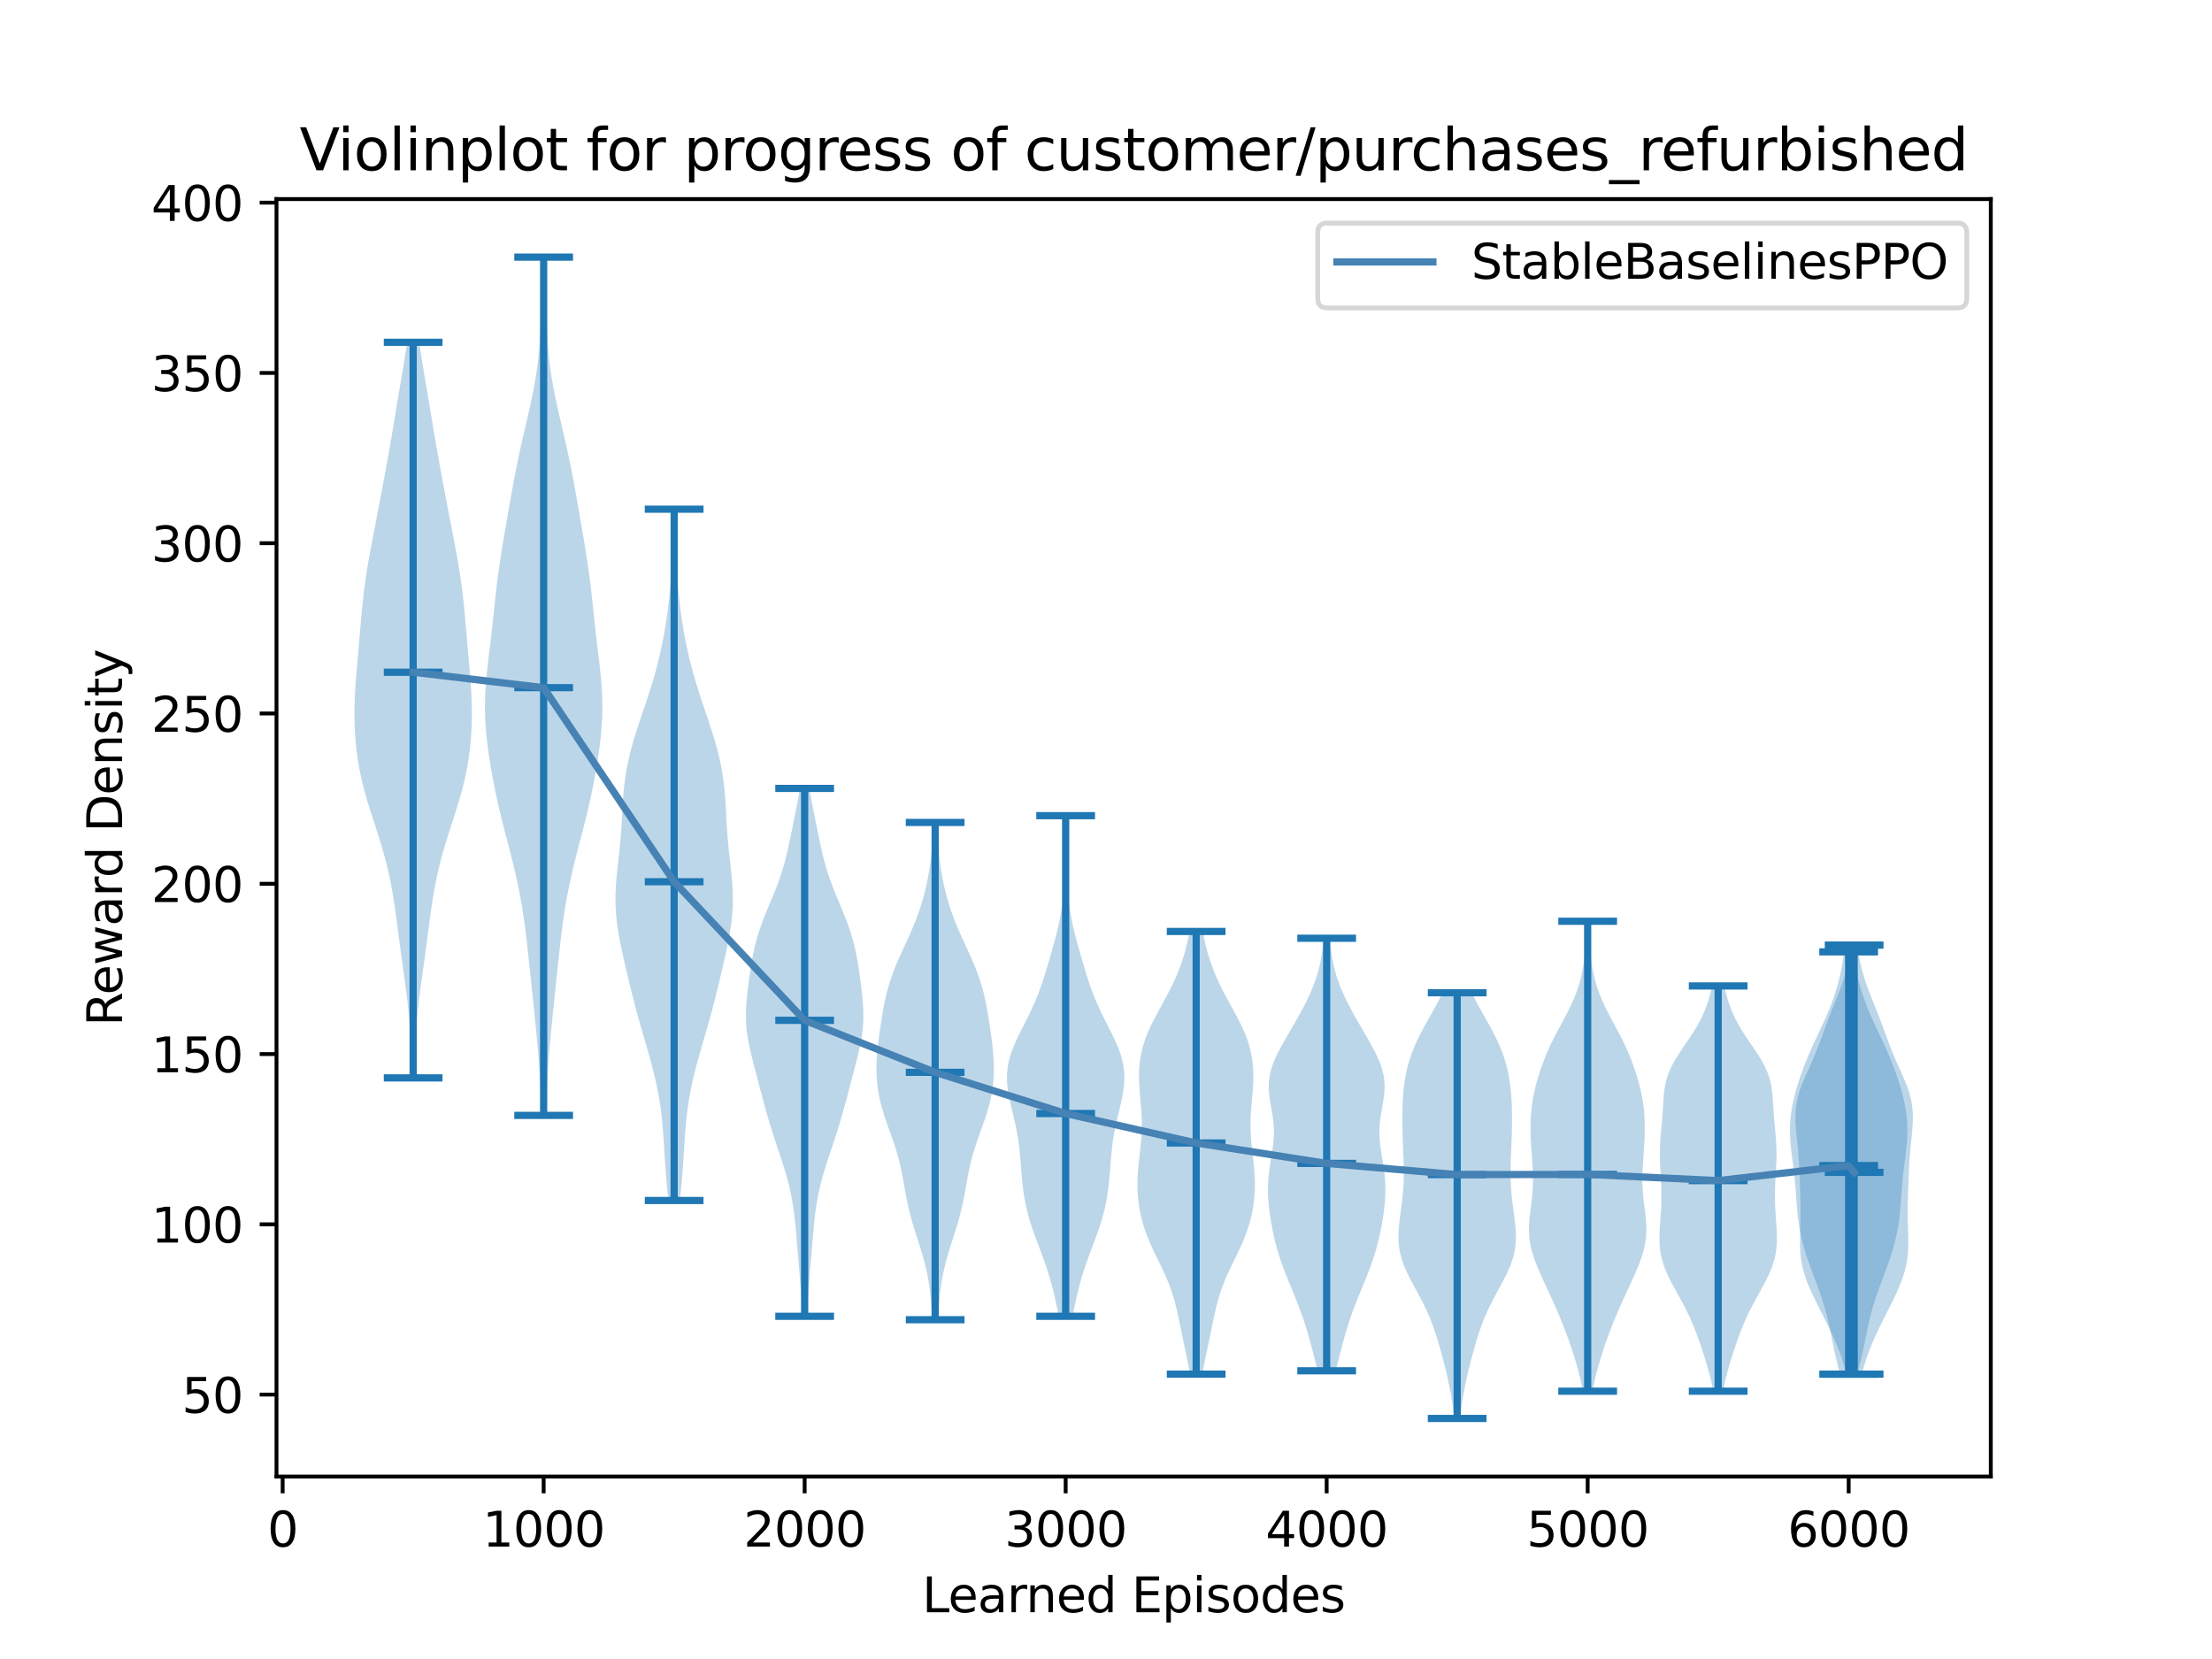 <?xml version="1.0" encoding="utf-8" standalone="no"?>
<!DOCTYPE svg PUBLIC "-//W3C//DTD SVG 1.1//EN"
  "http://www.w3.org/Graphics/SVG/1.1/DTD/svg11.dtd">
<svg xmlns:xlink="http://www.w3.org/1999/xlink" width="460.8pt" height="345.6pt" viewBox="0 0 460.8 345.6" xmlns="http://www.w3.org/2000/svg" version="1.1">
 <defs>
  <style type="text/css">*{stroke-linejoin: round; stroke-linecap: butt}</style>
 </defs>
 <g id="figure_1">
  <g id="patch_1">
   <path d="M 0 345.6 
L 460.8 345.6 
L 460.8 0 
L 0 0 
z
" style="fill: #ffffff"/>
  </g>
  <g id="axes_1">
   <g id="patch_2">
    <path d="M 57.6 307.584 
L 414.72 307.584 
L 414.72 41.472 
L 57.6 41.472 
z
" style="fill: #ffffff"/>
   </g>
   <g id="PolyCollection_1">
    <path d="M 86.303 224.544 
L 85.83 224.544 
L 85.799 222.996 
L 85.762 221.448 
L 85.716 219.9 
L 85.657 218.352 
L 85.582 216.804 
L 85.491 215.256 
L 85.38 213.709 
L 85.249 212.161 
L 85.099 210.613 
L 84.93 209.065 
L 84.744 207.517 
L 84.546 205.969 
L 84.338 204.421 
L 84.125 202.873 
L 83.91 201.326 
L 83.696 199.778 
L 83.485 198.23 
L 83.278 196.682 
L 83.075 195.134 
L 82.873 193.586 
L 82.669 192.038 
L 82.459 190.49 
L 82.239 188.943 
L 82.004 187.395 
L 81.747 185.847 
L 81.465 184.299 
L 81.154 182.751 
L 80.81 181.203 
L 80.433 179.655 
L 80.022 178.107 
L 79.581 176.56 
L 79.113 175.012 
L 78.625 173.464 
L 78.125 171.916 
L 77.622 170.368 
L 77.126 168.82 
L 76.646 167.272 
L 76.191 165.724 
L 75.769 164.177 
L 75.385 162.629 
L 75.044 161.081 
L 74.746 159.533 
L 74.493 157.985 
L 74.284 156.437 
L 74.117 154.889 
L 73.99 153.341 
L 73.901 151.794 
L 73.849 150.246 
L 73.833 148.698 
L 73.849 147.15 
L 73.896 145.602 
L 73.971 144.054 
L 74.068 142.506 
L 74.184 140.958 
L 74.312 139.411 
L 74.448 137.863 
L 74.586 136.315 
L 74.723 134.767 
L 74.858 133.219 
L 74.99 131.671 
L 75.123 130.123 
L 75.258 128.575 
L 75.401 127.028 
L 75.556 125.48 
L 75.728 123.932 
L 75.919 122.384 
L 76.13 120.836 
L 76.363 119.288 
L 76.615 117.74 
L 76.883 116.192 
L 77.165 114.645 
L 77.456 113.097 
L 77.752 111.549 
L 78.051 110.001 
L 78.35 108.453 
L 78.648 106.905 
L 78.944 105.357 
L 79.239 103.809 
L 79.531 102.262 
L 79.821 100.714 
L 80.11 99.166 
L 80.395 97.618 
L 80.677 96.07 
L 80.954 94.522 
L 81.227 92.974 
L 81.494 91.426 
L 81.756 89.879 
L 82.014 88.331 
L 82.27 86.783 
L 82.526 85.235 
L 82.783 83.687 
L 83.042 82.139 
L 83.303 80.591 
L 83.565 79.043 
L 83.826 77.496 
L 84.084 75.948 
L 84.334 74.4 
L 84.573 72.852 
L 84.797 71.304 
L 87.336 71.304 
L 87.336 71.304 
L 87.56 72.852 
L 87.799 74.4 
L 88.049 75.948 
L 88.307 77.496 
L 88.568 79.043 
L 88.83 80.591 
L 89.091 82.139 
L 89.35 83.687 
L 89.607 85.235 
L 89.863 86.783 
L 90.119 88.331 
L 90.377 89.879 
L 90.639 91.426 
L 90.906 92.974 
L 91.178 94.522 
L 91.456 96.07 
L 91.738 97.618 
L 92.023 99.166 
L 92.311 100.714 
L 92.602 102.262 
L 92.894 103.809 
L 93.189 105.357 
L 93.485 106.905 
L 93.783 108.453 
L 94.082 110.001 
L 94.381 111.549 
L 94.677 113.097 
L 94.968 114.645 
L 95.249 116.192 
L 95.518 117.74 
L 95.77 119.288 
L 96.002 120.836 
L 96.214 122.384 
L 96.405 123.932 
L 96.576 125.48 
L 96.732 127.028 
L 96.875 128.575 
L 97.01 130.123 
L 97.142 131.671 
L 97.275 133.219 
L 97.41 134.767 
L 97.547 136.315 
L 97.685 137.863 
L 97.82 139.411 
L 97.949 140.958 
L 98.064 142.506 
L 98.162 144.054 
L 98.236 145.602 
L 98.284 147.15 
L 98.3 148.698 
L 98.283 150.246 
L 98.232 151.794 
L 98.143 153.341 
L 98.016 154.889 
L 97.849 156.437 
L 97.639 157.985 
L 97.386 159.533 
L 97.089 161.081 
L 96.748 162.629 
L 96.364 164.177 
L 95.942 165.724 
L 95.487 167.272 
L 95.007 168.82 
L 94.511 170.368 
L 94.008 171.916 
L 93.508 173.464 
L 93.02 175.012 
L 92.552 176.56 
L 92.111 178.107 
L 91.7 179.655 
L 91.323 181.203 
L 90.979 182.751 
L 90.667 184.299 
L 90.386 185.847 
L 90.129 187.395 
L 89.894 188.943 
L 89.674 190.49 
L 89.464 192.038 
L 89.26 193.586 
L 89.058 195.134 
L 88.854 196.682 
L 88.648 198.23 
L 88.437 199.778 
L 88.223 201.326 
L 88.008 202.873 
L 87.795 204.421 
L 87.587 205.969 
L 87.389 207.517 
L 87.203 209.065 
L 87.034 210.613 
L 86.883 212.161 
L 86.753 213.709 
L 86.642 215.256 
L 86.55 216.804 
L 86.476 218.352 
L 86.417 219.9 
L 86.371 221.448 
L 86.333 222.996 
L 86.303 224.544 
z
" clip-path="url(#p48bb1f42bf)" style="fill: #1f77b4; fill-opacity: 0.3"/>
   </g>
   <g id="PolyCollection_2">
    <path d="M 113.657 232.348 
L 112.848 232.348 
L 112.78 230.542 
L 112.702 228.736 
L 112.614 226.93 
L 112.515 225.124 
L 112.403 223.318 
L 112.278 221.512 
L 112.14 219.707 
L 111.989 217.901 
L 111.826 216.095 
L 111.652 214.289 
L 111.471 212.483 
L 111.285 210.677 
L 111.096 208.871 
L 110.906 207.066 
L 110.716 205.26 
L 110.528 203.454 
L 110.34 201.648 
L 110.15 199.842 
L 109.955 198.036 
L 109.752 196.231 
L 109.536 194.425 
L 109.302 192.619 
L 109.046 190.813 
L 108.764 189.007 
L 108.453 187.201 
L 108.111 185.395 
L 107.737 183.59 
L 107.334 181.784 
L 106.904 179.978 
L 106.452 178.172 
L 105.986 176.366 
L 105.515 174.56 
L 105.045 172.754 
L 104.586 170.949 
L 104.143 169.143 
L 103.723 167.337 
L 103.327 165.531 
L 102.956 163.725 
L 102.61 161.919 
L 102.288 160.113 
L 101.992 158.308 
L 101.725 156.502 
L 101.491 154.696 
L 101.296 152.89 
L 101.149 151.084 
L 101.055 149.278 
L 101.019 147.472 
L 101.042 145.667 
L 101.121 143.861 
L 101.251 142.055 
L 101.419 140.249 
L 101.616 138.443 
L 101.828 136.637 
L 102.045 134.831 
L 102.258 133.026 
L 102.464 131.22 
L 102.662 129.414 
L 102.854 127.608 
L 103.045 125.802 
L 103.242 123.996 
L 103.451 122.19 
L 103.677 120.385 
L 103.921 118.579 
L 104.186 116.773 
L 104.467 114.967 
L 104.763 113.161 
L 105.068 111.355 
L 105.378 109.549 
L 105.691 107.744 
L 106.005 105.938 
L 106.322 104.132 
L 106.642 102.326 
L 106.971 100.52 
L 107.311 98.714 
L 107.667 96.909 
L 108.041 95.103 
L 108.433 93.297 
L 108.84 91.491 
L 109.257 89.685 
L 109.68 87.879 
L 110.098 86.073 
L 110.502 84.268 
L 110.885 82.462 
L 111.238 80.656 
L 111.554 78.85 
L 111.83 77.044 
L 112.063 75.238 
L 112.255 73.432 
L 112.407 71.627 
L 112.525 69.821 
L 112.613 68.015 
L 112.677 66.209 
L 112.724 64.403 
L 112.759 62.597 
L 112.787 60.791 
L 112.812 58.986 
L 112.837 57.18 
L 112.864 55.374 
L 112.894 53.568 
L 113.611 53.568 
L 113.611 53.568 
L 113.641 55.374 
L 113.668 57.18 
L 113.693 58.986 
L 113.718 60.791 
L 113.746 62.597 
L 113.78 64.403 
L 113.827 66.209 
L 113.892 68.015 
L 113.98 69.821 
L 114.097 71.627 
L 114.25 73.432 
L 114.442 75.238 
L 114.675 77.044 
L 114.951 78.85 
L 115.267 80.656 
L 115.62 82.462 
L 116.002 84.268 
L 116.407 86.073 
L 116.825 87.879 
L 117.247 89.685 
L 117.665 91.491 
L 118.072 93.297 
L 118.464 95.103 
L 118.837 96.909 
L 119.193 98.714 
L 119.534 100.52 
L 119.863 102.326 
L 120.183 104.132 
L 120.499 105.938 
L 120.814 107.744 
L 121.127 109.549 
L 121.437 111.355 
L 121.742 113.161 
L 122.038 114.967 
L 122.319 116.773 
L 122.583 118.579 
L 122.828 120.385 
L 123.054 122.19 
L 123.263 123.996 
L 123.46 125.802 
L 123.651 127.608 
L 123.843 129.414 
L 124.041 131.22 
L 124.246 133.026 
L 124.46 134.831 
L 124.677 136.637 
L 124.889 138.443 
L 125.085 140.249 
L 125.254 142.055 
L 125.383 143.861 
L 125.463 145.667 
L 125.486 147.472 
L 125.45 149.278 
L 125.356 151.084 
L 125.209 152.89 
L 125.014 154.696 
L 124.78 156.502 
L 124.512 158.308 
L 124.216 160.113 
L 123.895 161.919 
L 123.549 163.725 
L 123.178 165.531 
L 122.782 167.337 
L 122.361 169.143 
L 121.919 170.949 
L 121.46 172.754 
L 120.99 174.56 
L 120.518 176.366 
L 120.052 178.172 
L 119.601 179.978 
L 119.171 181.784 
L 118.768 183.59 
L 118.394 185.395 
L 118.052 187.201 
L 117.741 189.007 
L 117.459 190.813 
L 117.203 192.619 
L 116.969 194.425 
L 116.753 196.231 
L 116.55 198.036 
L 116.355 199.842 
L 116.165 201.648 
L 115.977 203.454 
L 115.788 205.26 
L 115.599 207.066 
L 115.409 208.871 
L 115.22 210.677 
L 115.033 212.483 
L 114.852 214.289 
L 114.679 216.095 
L 114.516 217.901 
L 114.365 219.707 
L 114.226 221.512 
L 114.101 223.318 
L 113.99 225.124 
L 113.89 226.93 
L 113.803 228.736 
L 113.725 230.542 
L 113.657 232.348 
z
" clip-path="url(#p48bb1f42bf)" style="fill: #1f77b4; fill-opacity: 0.3"/>
   </g>
   <g id="PolyCollection_3">
    <path d="M 141.634 250.084 
L 139.242 250.084 
L 139.094 248.629 
L 138.952 247.174 
L 138.82 245.72 
L 138.699 244.265 
L 138.591 242.81 
L 138.492 241.355 
L 138.4 239.901 
L 138.31 238.446 
L 138.215 236.991 
L 138.109 235.536 
L 137.986 234.082 
L 137.84 232.627 
L 137.665 231.172 
L 137.458 229.718 
L 137.217 228.263 
L 136.941 226.808 
L 136.632 225.353 
L 136.293 223.899 
L 135.926 222.444 
L 135.536 220.989 
L 135.129 219.535 
L 134.711 218.08 
L 134.288 216.625 
L 133.864 215.17 
L 133.445 213.716 
L 133.036 212.261 
L 132.637 210.806 
L 132.252 209.352 
L 131.878 207.897 
L 131.514 206.442 
L 131.159 204.987 
L 130.811 203.533 
L 130.468 202.078 
L 130.13 200.623 
L 129.8 199.169 
L 129.483 197.714 
L 129.184 196.259 
L 128.911 194.804 
L 128.672 193.35 
L 128.477 191.895 
L 128.331 190.44 
L 128.24 188.986 
L 128.205 187.531 
L 128.224 186.076 
L 128.293 184.621 
L 128.403 183.167 
L 128.543 181.712 
L 128.701 180.257 
L 128.866 178.803 
L 129.026 177.348 
L 129.172 175.893 
L 129.3 174.438 
L 129.408 172.984 
L 129.498 171.529 
L 129.578 170.074 
L 129.656 168.62 
L 129.74 167.165 
L 129.843 165.71 
L 129.974 164.255 
L 130.14 162.801 
L 130.347 161.346 
L 130.598 159.891 
L 130.895 158.437 
L 131.236 156.982 
L 131.618 155.527 
L 132.036 154.072 
L 132.483 152.618 
L 132.953 151.163 
L 133.437 149.708 
L 133.927 148.254 
L 134.417 146.799 
L 134.9 145.344 
L 135.37 143.889 
L 135.822 142.435 
L 136.253 140.98 
L 136.66 139.525 
L 137.041 138.071 
L 137.397 136.616 
L 137.726 135.161 
L 138.029 133.706 
L 138.307 132.252 
L 138.56 130.797 
L 138.789 129.342 
L 138.997 127.888 
L 139.183 126.433 
L 139.35 124.978 
L 139.499 123.523 
L 139.631 122.069 
L 139.746 120.614 
L 139.845 119.159 
L 139.93 117.704 
L 140.001 116.25 
L 140.059 114.795 
L 140.106 113.34 
L 140.143 111.886 
L 140.172 110.431 
L 140.195 108.976 
L 140.215 107.521 
L 140.232 106.067 
L 140.644 106.067 
L 140.644 106.067 
L 140.662 107.521 
L 140.681 108.976 
L 140.705 110.431 
L 140.734 111.886 
L 140.771 113.34 
L 140.818 114.795 
L 140.876 116.25 
L 140.946 117.704 
L 141.031 119.159 
L 141.131 120.614 
L 141.246 122.069 
L 141.377 123.523 
L 141.526 124.978 
L 141.693 126.433 
L 141.88 127.888 
L 142.087 129.342 
L 142.317 130.797 
L 142.57 132.252 
L 142.847 133.706 
L 143.15 135.161 
L 143.48 136.616 
L 143.835 138.071 
L 144.217 139.525 
L 144.624 140.98 
L 145.055 142.435 
L 145.507 143.889 
L 145.976 145.344 
L 146.459 146.799 
L 146.949 148.254 
L 147.44 149.708 
L 147.924 151.163 
L 148.393 152.618 
L 148.841 154.072 
L 149.258 155.527 
L 149.64 156.982 
L 149.981 158.437 
L 150.278 159.891 
L 150.53 161.346 
L 150.737 162.801 
L 150.903 164.255 
L 151.033 165.71 
L 151.136 167.165 
L 151.221 168.62 
L 151.298 170.074 
L 151.378 171.529 
L 151.469 172.984 
L 151.577 174.438 
L 151.705 175.893 
L 151.851 177.348 
L 152.011 178.803 
L 152.175 180.257 
L 152.334 181.712 
L 152.474 183.167 
L 152.584 184.621 
L 152.653 186.076 
L 152.672 187.531 
L 152.637 188.986 
L 152.546 190.44 
L 152.4 191.895 
L 152.204 193.35 
L 151.966 194.804 
L 151.693 196.259 
L 151.394 197.714 
L 151.076 199.169 
L 150.746 200.623 
L 150.409 202.078 
L 150.066 203.533 
L 149.717 204.987 
L 149.362 206.442 
L 148.999 207.897 
L 148.625 209.352 
L 148.239 210.806 
L 147.841 212.261 
L 147.431 213.716 
L 147.013 215.17 
L 146.589 216.625 
L 146.165 218.08 
L 145.747 219.535 
L 145.34 220.989 
L 144.951 222.444 
L 144.584 223.899 
L 144.244 225.353 
L 143.935 226.808 
L 143.66 228.263 
L 143.419 229.718 
L 143.212 231.172 
L 143.037 232.627 
L 142.89 234.082 
L 142.767 235.536 
L 142.662 236.991 
L 142.567 238.446 
L 142.477 239.901 
L 142.385 241.355 
L 142.286 242.81 
L 142.177 244.265 
L 142.057 245.72 
L 141.924 247.174 
L 141.783 248.629 
L 141.634 250.084 
z
" clip-path="url(#p48bb1f42bf)" style="fill: #1f77b4; fill-opacity: 0.3"/>
   </g>
   <g id="PolyCollection_4">
    <path d="M 168.081 274.205 
L 167.168 274.205 
L 167.107 273.094 
L 167.043 271.983 
L 166.974 270.872 
L 166.9 269.762 
L 166.821 268.651 
L 166.737 267.54 
L 166.649 266.43 
L 166.558 265.319 
L 166.464 264.208 
L 166.369 263.097 
L 166.274 261.987 
L 166.18 260.876 
L 166.087 259.765 
L 165.994 258.654 
L 165.901 257.544 
L 165.805 256.433 
L 165.702 255.322 
L 165.59 254.211 
L 165.463 253.101 
L 165.319 251.99 
L 165.154 250.879 
L 164.964 249.768 
L 164.748 248.658 
L 164.504 247.547 
L 164.234 246.436 
L 163.938 245.325 
L 163.619 244.215 
L 163.281 243.104 
L 162.927 241.993 
L 162.563 240.882 
L 162.193 239.772 
L 161.822 238.661 
L 161.454 237.55 
L 161.092 236.439 
L 160.739 235.329 
L 160.396 234.218 
L 160.064 233.107 
L 159.742 231.996 
L 159.43 230.886 
L 159.126 229.775 
L 158.828 228.664 
L 158.535 227.553 
L 158.243 226.443 
L 157.952 225.332 
L 157.661 224.221 
L 157.369 223.111 
L 157.078 222 
L 156.791 220.889 
L 156.513 219.778 
L 156.252 218.668 
L 156.013 217.557 
L 155.806 216.446 
L 155.636 215.335 
L 155.509 214.225 
L 155.427 213.114 
L 155.391 212.003 
L 155.397 210.892 
L 155.442 209.782 
L 155.518 208.671 
L 155.618 207.56 
L 155.737 206.449 
L 155.869 205.339 
L 156.011 204.228 
L 156.162 203.117 
L 156.323 202.006 
L 156.498 200.896 
L 156.69 199.785 
L 156.903 198.674 
L 157.143 197.563 
L 157.414 196.453 
L 157.717 195.342 
L 158.054 194.231 
L 158.425 193.12 
L 158.826 192.01 
L 159.254 190.899 
L 159.702 189.788 
L 160.163 188.677 
L 160.628 187.567 
L 161.09 186.456 
L 161.54 185.345 
L 161.971 184.234 
L 162.377 183.124 
L 162.754 182.013 
L 163.1 180.902 
L 163.418 179.791 
L 163.708 178.681 
L 163.976 177.57 
L 164.226 176.459 
L 164.464 175.349 
L 164.696 174.238 
L 164.923 173.127 
L 165.15 172.016 
L 165.376 170.906 
L 165.602 169.795 
L 165.824 168.684 
L 166.042 167.573 
L 166.25 166.463 
L 166.447 165.352 
L 166.63 164.241 
L 168.619 164.241 
L 168.619 164.241 
L 168.801 165.352 
L 168.998 166.463 
L 169.207 167.573 
L 169.424 168.684 
L 169.647 169.795 
L 169.872 170.906 
L 170.099 172.016 
L 170.325 173.127 
L 170.553 174.238 
L 170.784 175.349 
L 171.022 176.459 
L 171.273 177.57 
L 171.54 178.681 
L 171.831 179.791 
L 172.148 180.902 
L 172.495 182.013 
L 172.872 183.124 
L 173.278 184.234 
L 173.708 185.345 
L 174.158 186.456 
L 174.62 187.567 
L 175.086 188.677 
L 175.547 189.788 
L 175.995 190.899 
L 176.422 192.01 
L 176.823 193.12 
L 177.194 194.231 
L 177.531 195.342 
L 177.835 196.453 
L 178.105 197.563 
L 178.345 198.674 
L 178.559 199.785 
L 178.751 200.896 
L 178.925 202.006 
L 179.086 203.117 
L 179.237 204.228 
L 179.379 205.339 
L 179.511 206.449 
L 179.63 207.56 
L 179.731 208.671 
L 179.807 209.782 
L 179.851 210.892 
L 179.858 212.003 
L 179.822 213.114 
L 179.74 214.225 
L 179.613 215.335 
L 179.443 216.446 
L 179.235 217.557 
L 178.997 218.668 
L 178.735 219.778 
L 178.458 220.889 
L 178.171 222 
L 177.88 223.111 
L 177.588 224.221 
L 177.296 225.332 
L 177.005 226.443 
L 176.714 227.553 
L 176.42 228.664 
L 176.122 229.775 
L 175.818 230.886 
L 175.506 231.996 
L 175.184 233.107 
L 174.852 234.218 
L 174.509 235.329 
L 174.156 236.439 
L 173.794 237.55 
L 173.426 238.661 
L 173.055 239.772 
L 172.685 240.882 
L 172.321 241.993 
L 171.968 243.104 
L 171.629 244.215 
L 171.31 245.325 
L 171.014 246.436 
L 170.744 247.547 
L 170.501 248.658 
L 170.285 249.768 
L 170.095 250.879 
L 169.929 251.99 
L 169.785 253.101 
L 169.659 254.211 
L 169.546 255.322 
L 169.444 256.433 
L 169.347 257.544 
L 169.254 258.654 
L 169.162 259.765 
L 169.069 260.876 
L 168.975 261.987 
L 168.88 263.097 
L 168.785 264.208 
L 168.691 265.319 
L 168.599 266.43 
L 168.511 267.54 
L 168.427 268.651 
L 168.349 269.762 
L 168.275 270.872 
L 168.206 271.983 
L 168.141 273.094 
L 168.081 274.205 
z
" clip-path="url(#p48bb1f42bf)" style="fill: #1f77b4; fill-opacity: 0.3"/>
   </g>
   <g id="PolyCollection_5">
    <path d="M 195.417 274.914 
L 194.203 274.914 
L 194.141 273.868 
L 194.074 272.822 
L 193.999 271.775 
L 193.913 270.729 
L 193.812 269.683 
L 193.692 268.637 
L 193.548 267.59 
L 193.379 266.544 
L 193.183 265.498 
L 192.958 264.452 
L 192.706 263.405 
L 192.429 262.359 
L 192.131 261.313 
L 191.815 260.267 
L 191.488 259.22 
L 191.154 258.174 
L 190.821 257.128 
L 190.493 256.082 
L 190.176 255.035 
L 189.876 253.989 
L 189.594 252.943 
L 189.333 251.897 
L 189.094 250.85 
L 188.874 249.804 
L 188.672 248.758 
L 188.482 247.712 
L 188.298 246.665 
L 188.112 245.619 
L 187.917 244.573 
L 187.705 243.527 
L 187.472 242.48 
L 187.213 241.434 
L 186.925 240.388 
L 186.61 239.342 
L 186.27 238.295 
L 185.91 237.249 
L 185.538 236.203 
L 185.161 235.157 
L 184.789 234.11 
L 184.428 233.064 
L 184.088 232.018 
L 183.774 230.972 
L 183.491 229.925 
L 183.244 228.879 
L 183.035 227.833 
L 182.865 226.787 
L 182.735 225.74 
L 182.644 224.694 
L 182.592 223.648 
L 182.577 222.602 
L 182.595 221.555 
L 182.644 220.509 
L 182.721 219.463 
L 182.82 218.417 
L 182.936 217.37 
L 183.067 216.324 
L 183.208 215.278 
L 183.356 214.232 
L 183.512 213.185 
L 183.674 212.139 
L 183.846 211.093 
L 184.031 210.047 
L 184.232 209 
L 184.453 207.954 
L 184.7 206.908 
L 184.976 205.862 
L 185.283 204.815 
L 185.623 203.769 
L 185.995 202.723 
L 186.399 201.677 
L 186.829 200.63 
L 187.283 199.584 
L 187.753 198.538 
L 188.234 197.492 
L 188.718 196.445 
L 189.197 195.399 
L 189.666 194.353 
L 190.119 193.307 
L 190.55 192.26 
L 190.958 191.214 
L 191.339 190.168 
L 191.694 189.122 
L 192.022 188.075 
L 192.325 187.029 
L 192.603 185.983 
L 192.858 184.937 
L 193.09 183.89 
L 193.301 182.844 
L 193.49 181.798 
L 193.659 180.752 
L 193.809 179.705 
L 193.94 178.659 
L 194.053 177.613 
L 194.151 176.567 
L 194.234 175.521 
L 194.306 174.474 
L 194.368 173.428 
L 194.422 172.382 
L 194.47 171.336 
L 195.15 171.336 
L 195.15 171.336 
L 195.198 172.382 
L 195.252 173.428 
L 195.314 174.474 
L 195.386 175.521 
L 195.47 176.567 
L 195.567 177.613 
L 195.681 178.659 
L 195.811 179.705 
L 195.961 180.752 
L 196.13 181.798 
L 196.32 182.844 
L 196.53 183.89 
L 196.762 184.937 
L 197.017 185.983 
L 197.295 187.029 
L 197.598 188.075 
L 197.926 189.122 
L 198.281 190.168 
L 198.663 191.214 
L 199.07 192.26 
L 199.502 193.307 
L 199.954 194.353 
L 200.423 195.399 
L 200.903 196.445 
L 201.386 197.492 
L 201.867 198.538 
L 202.337 199.584 
L 202.791 200.63 
L 203.222 201.677 
L 203.625 202.723 
L 203.997 203.769 
L 204.337 204.815 
L 204.644 205.862 
L 204.92 206.908 
L 205.167 207.954 
L 205.389 209 
L 205.59 210.047 
L 205.774 211.093 
L 205.946 212.139 
L 206.109 213.185 
L 206.264 214.232 
L 206.413 215.278 
L 206.553 216.324 
L 206.684 217.37 
L 206.801 218.417 
L 206.9 219.463 
L 206.976 220.509 
L 207.025 221.555 
L 207.044 222.602 
L 207.028 223.648 
L 206.976 224.694 
L 206.886 225.74 
L 206.755 226.787 
L 206.586 227.833 
L 206.376 228.879 
L 206.129 229.925 
L 205.847 230.972 
L 205.533 232.018 
L 205.192 233.064 
L 204.832 234.11 
L 204.459 235.157 
L 204.082 236.203 
L 203.71 237.249 
L 203.351 238.295 
L 203.01 239.342 
L 202.695 240.388 
L 202.407 241.434 
L 202.148 242.48 
L 201.915 243.527 
L 201.704 244.573 
L 201.509 245.619 
L 201.323 246.665 
L 201.138 247.712 
L 200.948 248.758 
L 200.746 249.804 
L 200.527 250.85 
L 200.288 251.897 
L 200.027 252.943 
L 199.745 253.989 
L 199.444 255.035 
L 199.127 256.082 
L 198.8 257.128 
L 198.466 258.174 
L 198.133 259.22 
L 197.805 260.267 
L 197.49 261.313 
L 197.191 262.359 
L 196.914 263.405 
L 196.662 264.452 
L 196.438 265.498 
L 196.241 266.544 
L 196.072 267.59 
L 195.929 268.637 
L 195.808 269.683 
L 195.707 270.729 
L 195.622 271.775 
L 195.547 272.822 
L 195.48 273.868 
L 195.417 274.914 
z
" clip-path="url(#p48bb1f42bf)" style="fill: #1f77b4; fill-opacity: 0.3"/>
   </g>
   <g id="PolyCollection_6">
    <path d="M 223.432 274.205 
L 220.56 274.205 
L 220.353 273.151 
L 220.136 272.098 
L 219.908 271.044 
L 219.668 269.991 
L 219.414 268.938 
L 219.145 267.884 
L 218.858 266.831 
L 218.552 265.777 
L 218.225 264.724 
L 217.878 263.671 
L 217.513 262.617 
L 217.131 261.564 
L 216.739 260.51 
L 216.341 259.457 
L 215.943 258.403 
L 215.554 257.35 
L 215.178 256.297 
L 214.824 255.243 
L 214.495 254.19 
L 214.196 253.136 
L 213.927 252.083 
L 213.691 251.03 
L 213.486 249.976 
L 213.309 248.923 
L 213.159 247.869 
L 213.031 246.816 
L 212.921 245.763 
L 212.826 244.709 
L 212.739 243.656 
L 212.656 242.602 
L 212.571 241.549 
L 212.478 240.495 
L 212.372 239.442 
L 212.248 238.389 
L 212.101 237.335 
L 211.929 236.282 
L 211.732 235.228 
L 211.511 234.175 
L 211.272 233.122 
L 211.019 232.068 
L 210.764 231.015 
L 210.514 229.961 
L 210.282 228.908 
L 210.08 227.854 
L 209.919 226.801 
L 209.81 225.748 
L 209.762 224.694 
L 209.785 223.641 
L 209.881 222.587 
L 210.055 221.534 
L 210.304 220.481 
L 210.624 219.427 
L 211.008 218.374 
L 211.446 217.32 
L 211.926 216.267 
L 212.437 215.213 
L 212.966 214.16 
L 213.5 213.107 
L 214.03 212.053 
L 214.546 211 
L 215.043 209.946 
L 215.514 208.893 
L 215.958 207.84 
L 216.374 206.786 
L 216.764 205.733 
L 217.129 204.679 
L 217.475 203.626 
L 217.804 202.572 
L 218.122 201.519 
L 218.432 200.466 
L 218.736 199.412 
L 219.037 198.359 
L 219.334 197.305 
L 219.625 196.252 
L 219.907 195.199 
L 220.176 194.145 
L 220.428 193.092 
L 220.658 192.038 
L 220.864 190.985 
L 221.043 189.932 
L 221.195 188.878 
L 221.32 187.825 
L 221.42 186.771 
L 221.498 185.718 
L 221.557 184.664 
L 221.601 183.611 
L 221.633 182.558 
L 221.655 181.504 
L 221.671 180.451 
L 221.683 179.397 
L 221.692 178.344 
L 221.7 177.291 
L 221.707 176.237 
L 221.714 175.184 
L 221.723 174.13 
L 221.732 173.077 
L 221.744 172.023 
L 221.757 170.97 
L 221.773 169.917 
L 222.219 169.917 
L 222.219 169.917 
L 222.235 170.97 
L 222.248 172.023 
L 222.26 173.077 
L 222.27 174.13 
L 222.278 175.184 
L 222.286 176.237 
L 222.293 177.291 
L 222.3 178.344 
L 222.309 179.397 
L 222.321 180.451 
L 222.337 181.504 
L 222.36 182.558 
L 222.391 183.611 
L 222.435 184.664 
L 222.494 185.718 
L 222.572 186.771 
L 222.672 187.825 
L 222.797 188.878 
L 222.949 189.932 
L 223.128 190.985 
L 223.334 192.038 
L 223.564 193.092 
L 223.816 194.145 
L 224.085 195.199 
L 224.367 196.252 
L 224.658 197.305 
L 224.955 198.359 
L 225.256 199.412 
L 225.561 200.466 
L 225.87 201.519 
L 226.188 202.572 
L 226.517 203.626 
L 226.863 204.679 
L 227.228 205.733 
L 227.618 206.786 
L 228.034 207.84 
L 228.478 208.893 
L 228.95 209.946 
L 229.446 211 
L 229.962 212.053 
L 230.492 213.107 
L 231.026 214.16 
L 231.555 215.213 
L 232.066 216.267 
L 232.547 217.32 
L 232.985 218.374 
L 233.369 219.427 
L 233.689 220.481 
L 233.938 221.534 
L 234.111 222.587 
L 234.208 223.641 
L 234.23 224.694 
L 234.183 225.748 
L 234.073 226.801 
L 233.912 227.854 
L 233.71 228.908 
L 233.478 229.961 
L 233.229 231.015 
L 232.973 232.068 
L 232.721 233.122 
L 232.481 234.175 
L 232.26 235.228 
L 232.063 236.282 
L 231.891 237.335 
L 231.744 238.389 
L 231.62 239.442 
L 231.514 240.495 
L 231.421 241.549 
L 231.337 242.602 
L 231.253 243.656 
L 231.167 244.709 
L 231.071 245.763 
L 230.961 246.816 
L 230.833 247.869 
L 230.683 248.923 
L 230.506 249.976 
L 230.301 251.03 
L 230.065 252.083 
L 229.797 253.136 
L 229.497 254.19 
L 229.168 255.243 
L 228.814 256.297 
L 228.439 257.35 
L 228.049 258.403 
L 227.652 259.457 
L 227.254 260.51 
L 226.861 261.564 
L 226.48 262.617 
L 226.114 263.671 
L 225.767 264.724 
L 225.44 265.777 
L 225.134 266.831 
L 224.847 267.884 
L 224.578 268.938 
L 224.324 269.991 
L 224.084 271.044 
L 223.856 272.098 
L 223.639 273.151 
L 223.432 274.205 
z
" clip-path="url(#p48bb1f42bf)" style="fill: #1f77b4; fill-opacity: 0.3"/>
   </g>
   <g id="PolyCollection_7">
    <path d="M 250.441 286.265 
L 247.923 286.265 
L 247.75 285.334 
L 247.568 284.402 
L 247.38 283.47 
L 247.186 282.539 
L 246.99 281.607 
L 246.792 280.676 
L 246.595 279.744 
L 246.399 278.813 
L 246.206 277.881 
L 246.014 276.949 
L 245.823 276.018 
L 245.63 275.086 
L 245.433 274.155 
L 245.227 273.223 
L 245.008 272.291 
L 244.771 271.36 
L 244.512 270.428 
L 244.226 269.497 
L 243.912 268.565 
L 243.568 267.633 
L 243.194 266.702 
L 242.793 265.77 
L 242.368 264.839 
L 241.926 263.907 
L 241.474 262.975 
L 241.018 262.044 
L 240.566 261.112 
L 240.126 260.181 
L 239.704 259.249 
L 239.305 258.317 
L 238.934 257.386 
L 238.593 256.454 
L 238.284 255.523 
L 238.008 254.591 
L 237.766 253.66 
L 237.555 252.728 
L 237.377 251.796 
L 237.23 250.865 
L 237.115 249.933 
L 237.03 249.002 
L 236.974 248.07 
L 236.948 247.138 
L 236.951 246.207 
L 236.979 245.275 
L 237.032 244.344 
L 237.105 243.412 
L 237.194 242.48 
L 237.295 241.549 
L 237.402 240.617 
L 237.508 239.686 
L 237.609 238.754 
L 237.698 237.822 
L 237.771 236.891 
L 237.822 235.959 
L 237.851 235.028 
L 237.856 234.096 
L 237.837 233.165 
L 237.797 232.233 
L 237.739 231.301 
L 237.667 230.37 
L 237.588 229.438 
L 237.506 228.507 
L 237.429 227.575 
L 237.362 226.643 
L 237.31 225.712 
L 237.28 224.78 
L 237.275 223.849 
L 237.301 222.917 
L 237.361 221.985 
L 237.46 221.054 
L 237.599 220.122 
L 237.782 219.191 
L 238.009 218.259 
L 238.281 217.327 
L 238.597 216.396 
L 238.955 215.464 
L 239.352 214.533 
L 239.784 213.601 
L 240.244 212.67 
L 240.728 211.738 
L 241.227 210.806 
L 241.736 209.875 
L 242.247 208.943 
L 242.754 208.012 
L 243.251 207.08 
L 243.732 206.148 
L 244.195 205.217 
L 244.635 204.285 
L 245.049 203.354 
L 245.438 202.422 
L 245.799 201.49 
L 246.134 200.559 
L 246.441 199.627 
L 246.724 198.696 
L 246.982 197.764 
L 247.219 196.832 
L 247.435 195.901 
L 247.632 194.969 
L 247.813 194.038 
L 250.551 194.038 
L 250.551 194.038 
L 250.732 194.969 
L 250.93 195.901 
L 251.146 196.832 
L 251.382 197.764 
L 251.64 198.696 
L 251.923 199.627 
L 252.231 200.559 
L 252.565 201.49 
L 252.926 202.422 
L 253.315 203.354 
L 253.73 204.285 
L 254.169 205.217 
L 254.632 206.148 
L 255.114 207.08 
L 255.61 208.012 
L 256.117 208.943 
L 256.628 209.875 
L 257.137 210.806 
L 257.636 211.738 
L 258.12 212.67 
L 258.58 213.601 
L 259.012 214.533 
L 259.409 215.464 
L 259.767 216.396 
L 260.083 217.327 
L 260.355 218.259 
L 260.582 219.191 
L 260.765 220.122 
L 260.904 221.054 
L 261.003 221.985 
L 261.063 222.917 
L 261.089 223.849 
L 261.085 224.78 
L 261.054 225.712 
L 261.002 226.643 
L 260.935 227.575 
L 260.858 228.507 
L 260.776 229.438 
L 260.697 230.37 
L 260.625 231.301 
L 260.567 232.233 
L 260.527 233.165 
L 260.508 234.096 
L 260.513 235.028 
L 260.542 235.959 
L 260.594 236.891 
L 260.666 237.822 
L 260.755 238.754 
L 260.856 239.686 
L 260.962 240.617 
L 261.069 241.549 
L 261.17 242.48 
L 261.26 243.412 
L 261.333 244.344 
L 261.385 245.275 
L 261.414 246.207 
L 261.416 247.138 
L 261.39 248.07 
L 261.335 249.002 
L 261.249 249.933 
L 261.134 250.865 
L 260.987 251.796 
L 260.809 252.728 
L 260.599 253.66 
L 260.356 254.591 
L 260.08 255.523 
L 259.771 256.454 
L 259.431 257.386 
L 259.059 258.317 
L 258.661 259.249 
L 258.238 260.181 
L 257.798 261.112 
L 257.346 262.044 
L 256.89 262.975 
L 256.438 263.907 
L 255.996 264.839 
L 255.571 265.77 
L 255.17 266.702 
L 254.796 267.633 
L 254.452 268.565 
L 254.138 269.497 
L 253.852 270.428 
L 253.593 271.36 
L 253.356 272.291 
L 253.137 273.223 
L 252.931 274.155 
L 252.734 275.086 
L 252.541 276.018 
L 252.35 276.949 
L 252.158 277.881 
L 251.965 278.813 
L 251.769 279.744 
L 251.572 280.676 
L 251.374 281.607 
L 251.178 282.539 
L 250.984 283.47 
L 250.796 284.402 
L 250.614 285.334 
L 250.441 286.265 
z
" clip-path="url(#p48bb1f42bf)" style="fill: #1f77b4; fill-opacity: 0.3"/>
   </g>
   <g id="PolyCollection_8">
    <path d="M 278.275 285.556 
L 274.461 285.556 
L 274.243 284.646 
L 274.02 283.736 
L 273.793 282.826 
L 273.563 281.915 
L 273.327 281.005 
L 273.087 280.095 
L 272.839 279.185 
L 272.584 278.275 
L 272.318 277.365 
L 272.041 276.455 
L 271.752 275.545 
L 271.449 274.635 
L 271.132 273.725 
L 270.801 272.814 
L 270.458 271.904 
L 270.103 270.994 
L 269.74 270.084 
L 269.369 269.174 
L 268.995 268.264 
L 268.621 267.354 
L 268.25 266.444 
L 267.886 265.534 
L 267.532 264.624 
L 267.193 263.714 
L 266.869 262.803 
L 266.564 261.893 
L 266.278 260.983 
L 266.012 260.073 
L 265.766 259.163 
L 265.539 258.253 
L 265.33 257.343 
L 265.137 256.433 
L 264.959 255.523 
L 264.797 254.613 
L 264.648 253.703 
L 264.515 252.792 
L 264.397 251.882 
L 264.298 250.972 
L 264.219 250.062 
L 264.164 249.152 
L 264.135 248.242 
L 264.134 247.332 
L 264.163 246.422 
L 264.221 245.512 
L 264.308 244.602 
L 264.42 243.692 
L 264.551 242.781 
L 264.696 241.871 
L 264.846 240.961 
L 264.993 240.051 
L 265.127 239.141 
L 265.239 238.231 
L 265.321 237.321 
L 265.367 236.411 
L 265.371 235.501 
L 265.334 234.591 
L 265.256 233.68 
L 265.144 232.77 
L 265.004 231.86 
L 264.847 230.95 
L 264.688 230.04 
L 264.539 229.13 
L 264.416 228.22 
L 264.332 227.31 
L 264.298 226.4 
L 264.325 225.49 
L 264.418 224.58 
L 264.58 223.669 
L 264.81 222.759 
L 265.105 221.849 
L 265.459 220.939 
L 265.863 220.029 
L 266.309 219.119 
L 266.787 218.209 
L 267.289 217.299 
L 267.806 216.389 
L 268.332 215.479 
L 268.862 214.569 
L 269.39 213.658 
L 269.913 212.748 
L 270.427 211.838 
L 270.931 210.928 
L 271.421 210.018 
L 271.895 209.108 
L 272.348 208.198 
L 272.778 207.288 
L 273.182 206.378 
L 273.558 205.468 
L 273.902 204.557 
L 274.214 203.647 
L 274.492 202.737 
L 274.738 201.827 
L 274.952 200.917 
L 275.137 200.007 
L 275.296 199.097 
L 275.43 198.187 
L 275.545 197.277 
L 275.644 196.367 
L 275.729 195.457 
L 277.007 195.457 
L 277.007 195.457 
L 277.092 196.367 
L 277.191 197.277 
L 277.306 198.187 
L 277.441 199.097 
L 277.599 200.007 
L 277.784 200.917 
L 277.998 201.827 
L 278.244 202.737 
L 278.522 203.647 
L 278.834 204.557 
L 279.178 205.468 
L 279.554 206.378 
L 279.958 207.288 
L 280.388 208.198 
L 280.841 209.108 
L 281.315 210.018 
L 281.805 210.928 
L 282.309 211.838 
L 282.823 212.748 
L 283.346 213.658 
L 283.874 214.569 
L 284.404 215.479 
L 284.93 216.389 
L 285.447 217.299 
L 285.949 218.209 
L 286.427 219.119 
L 286.873 220.029 
L 287.277 220.939 
L 287.631 221.849 
L 287.926 222.759 
L 288.156 223.669 
L 288.318 224.58 
L 288.411 225.49 
L 288.438 226.4 
L 288.404 227.31 
L 288.32 228.22 
L 288.197 229.13 
L 288.048 230.04 
L 287.889 230.95 
L 287.732 231.86 
L 287.592 232.77 
L 287.48 233.68 
L 287.402 234.591 
L 287.365 235.501 
L 287.369 236.411 
L 287.415 237.321 
L 287.497 238.231 
L 287.609 239.141 
L 287.743 240.051 
L 287.89 240.961 
L 288.04 241.871 
L 288.185 242.781 
L 288.317 243.692 
L 288.428 244.602 
L 288.515 245.512 
L 288.573 246.422 
L 288.602 247.332 
L 288.601 248.242 
L 288.572 249.152 
L 288.517 250.062 
L 288.438 250.972 
L 288.339 251.882 
L 288.221 252.792 
L 288.088 253.703 
L 287.939 254.613 
L 287.777 255.523 
L 287.599 256.433 
L 287.406 257.343 
L 287.197 258.253 
L 286.97 259.163 
L 286.724 260.073 
L 286.458 260.983 
L 286.172 261.893 
L 285.867 262.803 
L 285.543 263.714 
L 285.204 264.624 
L 284.85 265.534 
L 284.486 266.444 
L 284.115 267.354 
L 283.741 268.264 
L 283.367 269.174 
L 282.996 270.084 
L 282.633 270.994 
L 282.278 271.904 
L 281.935 272.814 
L 281.604 273.725 
L 281.287 274.635 
L 280.984 275.545 
L 280.695 276.455 
L 280.418 277.365 
L 280.152 278.275 
L 279.897 279.185 
L 279.649 280.095 
L 279.409 281.005 
L 279.173 281.915 
L 278.943 282.826 
L 278.716 283.736 
L 278.493 284.646 
L 278.275 285.556 
z
" clip-path="url(#p48bb1f42bf)" style="fill: #1f77b4; fill-opacity: 0.3"/>
   </g>
   <g id="PolyCollection_9">
    <path d="M 304.157 295.488 
L 302.951 295.488 
L 302.853 294.592 
L 302.745 293.696 
L 302.624 292.801 
L 302.49 291.905 
L 302.345 291.009 
L 302.187 290.113 
L 302.016 289.218 
L 301.835 288.322 
L 301.643 287.426 
L 301.441 286.53 
L 301.231 285.635 
L 301.012 284.739 
L 300.787 283.843 
L 300.555 282.947 
L 300.316 282.052 
L 300.07 281.156 
L 299.816 280.26 
L 299.552 279.364 
L 299.277 278.469 
L 298.987 277.573 
L 298.68 276.677 
L 298.354 275.781 
L 298.006 274.885 
L 297.634 273.99 
L 297.238 273.094 
L 296.816 272.198 
L 296.372 271.302 
L 295.908 270.407 
L 295.43 269.511 
L 294.943 268.615 
L 294.456 267.719 
L 293.977 266.824 
L 293.516 265.928 
L 293.082 265.032 
L 292.683 264.136 
L 292.329 263.241 
L 292.024 262.345 
L 291.773 261.449 
L 291.578 260.553 
L 291.44 259.658 
L 291.355 258.762 
L 291.32 257.866 
L 291.33 256.97 
L 291.376 256.075 
L 291.453 255.179 
L 291.551 254.283 
L 291.664 253.387 
L 291.783 252.491 
L 291.903 251.596 
L 292.018 250.7 
L 292.123 249.804 
L 292.216 248.908 
L 292.292 248.013 
L 292.352 247.117 
L 292.395 246.221 
L 292.421 245.325 
L 292.431 244.43 
L 292.427 243.534 
L 292.411 242.638 
L 292.386 241.742 
L 292.354 240.847 
L 292.318 239.951 
L 292.281 239.055 
L 292.244 238.159 
L 292.21 237.264 
L 292.18 236.368 
L 292.156 235.472 
L 292.138 234.576 
L 292.129 233.68 
L 292.128 232.785 
L 292.136 231.889 
L 292.154 230.993 
L 292.184 230.097 
L 292.226 229.202 
L 292.283 228.306 
L 292.356 227.41 
L 292.448 226.514 
L 292.561 225.619 
L 292.697 224.723 
L 292.858 223.827 
L 293.048 222.931 
L 293.267 222.036 
L 293.518 221.14 
L 293.801 220.244 
L 294.116 219.348 
L 294.465 218.453 
L 294.844 217.557 
L 295.254 216.661 
L 295.69 215.765 
L 296.15 214.869 
L 296.63 213.974 
L 297.124 213.078 
L 297.627 212.182 
L 298.134 211.286 
L 298.638 210.391 
L 299.133 209.495 
L 299.613 208.599 
L 300.074 207.703 
L 300.51 206.808 
L 306.598 206.808 
L 306.598 206.808 
L 307.034 207.703 
L 307.495 208.599 
L 307.975 209.495 
L 308.47 210.391 
L 308.974 211.286 
L 309.48 212.182 
L 309.984 213.078 
L 310.478 213.974 
L 310.958 214.869 
L 311.418 215.765 
L 311.854 216.661 
L 312.264 217.557 
L 312.643 218.453 
L 312.991 219.348 
L 313.307 220.244 
L 313.59 221.14 
L 313.841 222.036 
L 314.06 222.931 
L 314.25 223.827 
L 314.411 224.723 
L 314.547 225.619 
L 314.66 226.514 
L 314.752 227.41 
L 314.825 228.306 
L 314.882 229.202 
L 314.924 230.097 
L 314.954 230.993 
L 314.972 231.889 
L 314.98 232.785 
L 314.979 233.68 
L 314.97 234.576 
L 314.952 235.472 
L 314.928 236.368 
L 314.898 237.264 
L 314.864 238.159 
L 314.827 239.055 
L 314.789 239.951 
L 314.754 240.847 
L 314.722 241.742 
L 314.697 242.638 
L 314.681 243.534 
L 314.677 244.43 
L 314.687 245.325 
L 314.713 246.221 
L 314.756 247.117 
L 314.816 248.013 
L 314.892 248.908 
L 314.985 249.804 
L 315.09 250.7 
L 315.205 251.596 
L 315.325 252.491 
L 315.444 253.387 
L 315.557 254.283 
L 315.655 255.179 
L 315.732 256.075 
L 315.778 256.97 
L 315.788 257.866 
L 315.753 258.762 
L 315.668 259.658 
L 315.53 260.553 
L 315.335 261.449 
L 315.084 262.345 
L 314.779 263.241 
L 314.425 264.136 
L 314.026 265.032 
L 313.592 265.928 
L 313.131 266.824 
L 312.652 267.719 
L 312.165 268.615 
L 311.678 269.511 
L 311.2 270.407 
L 310.736 271.302 
L 310.292 272.198 
L 309.87 273.094 
L 309.474 273.99 
L 309.102 274.885 
L 308.754 275.781 
L 308.427 276.677 
L 308.121 277.573 
L 307.831 278.469 
L 307.556 279.364 
L 307.292 280.26 
L 307.038 281.156 
L 306.792 282.052 
L 306.553 282.947 
L 306.321 283.843 
L 306.095 284.739 
L 305.877 285.635 
L 305.667 286.53 
L 305.465 287.426 
L 305.273 288.322 
L 305.092 289.218 
L 304.921 290.113 
L 304.763 291.009 
L 304.617 291.905 
L 304.484 292.801 
L 304.363 293.696 
L 304.254 294.592 
L 304.157 295.488 
z
" clip-path="url(#p48bb1f42bf)" style="fill: #1f77b4; fill-opacity: 0.3"/>
   </g>
   <g id="PolyCollection_10">
    <path d="M 331.737 289.812 
L 329.743 289.812 
L 329.553 288.824 
L 329.342 287.835 
L 329.111 286.846 
L 328.861 285.857 
L 328.595 284.868 
L 328.312 283.879 
L 328.015 282.89 
L 327.706 281.901 
L 327.383 280.912 
L 327.049 279.923 
L 326.702 278.934 
L 326.342 277.945 
L 325.97 276.956 
L 325.584 275.968 
L 325.185 274.979 
L 324.774 273.99 
L 324.35 273.001 
L 323.916 272.012 
L 323.473 271.023 
L 323.021 270.034 
L 322.565 269.045 
L 322.107 268.056 
L 321.65 267.067 
L 321.198 266.078 
L 320.758 265.089 
L 320.337 264.101 
L 319.942 263.112 
L 319.581 262.123 
L 319.262 261.134 
L 318.994 260.145 
L 318.782 259.156 
L 318.63 258.167 
L 318.539 257.178 
L 318.506 256.189 
L 318.526 255.2 
L 318.59 254.211 
L 318.686 253.222 
L 318.804 252.233 
L 318.929 251.245 
L 319.051 250.256 
L 319.16 249.267 
L 319.246 248.278 
L 319.306 247.289 
L 319.337 246.3 
L 319.341 245.311 
L 319.319 244.322 
L 319.276 243.333 
L 319.219 242.344 
L 319.152 241.355 
L 319.081 240.366 
L 319.012 239.378 
L 318.949 238.389 
L 318.897 237.4 
L 318.859 236.411 
L 318.838 235.422 
L 318.837 234.433 
L 318.86 233.444 
L 318.909 232.455 
L 318.987 231.466 
L 319.095 230.477 
L 319.235 229.488 
L 319.406 228.499 
L 319.607 227.51 
L 319.838 226.522 
L 320.096 225.533 
L 320.379 224.544 
L 320.685 223.555 
L 321.014 222.566 
L 321.366 221.577 
L 321.742 220.588 
L 322.143 219.599 
L 322.569 218.61 
L 323.023 217.621 
L 323.501 216.632 
L 324.003 215.643 
L 324.523 214.655 
L 325.054 213.666 
L 325.588 212.677 
L 326.116 211.688 
L 326.629 210.699 
L 327.12 209.71 
L 327.579 208.721 
L 328.003 207.732 
L 328.388 206.743 
L 328.733 205.754 
L 329.037 204.765 
L 329.302 203.776 
L 329.53 202.787 
L 329.724 201.799 
L 329.887 200.81 
L 330.022 199.821 
L 330.134 198.832 
L 330.224 197.843 
L 330.296 196.854 
L 330.353 195.865 
L 330.398 194.876 
L 330.435 193.887 
L 330.464 192.898 
L 330.49 191.909 
L 330.99 191.909 
L 330.99 191.909 
L 331.016 192.898 
L 331.045 193.887 
L 331.082 194.876 
L 331.127 195.865 
L 331.184 196.854 
L 331.256 197.843 
L 331.346 198.832 
L 331.457 199.821 
L 331.593 200.81 
L 331.756 201.799 
L 331.95 202.787 
L 332.178 203.776 
L 332.443 204.765 
L 332.747 205.754 
L 333.091 206.743 
L 333.476 207.732 
L 333.9 208.721 
L 334.36 209.71 
L 334.85 210.699 
L 335.364 211.688 
L 335.892 212.677 
L 336.426 213.666 
L 336.957 214.655 
L 337.477 215.643 
L 337.978 216.632 
L 338.457 217.621 
L 338.91 218.61 
L 339.337 219.599 
L 339.738 220.588 
L 340.113 221.577 
L 340.466 222.566 
L 340.795 223.555 
L 341.101 224.544 
L 341.384 225.533 
L 341.642 226.522 
L 341.873 227.51 
L 342.074 228.499 
L 342.245 229.488 
L 342.385 230.477 
L 342.493 231.466 
L 342.571 232.455 
L 342.62 233.444 
L 342.643 234.433 
L 342.642 235.422 
L 342.621 236.411 
L 342.583 237.4 
L 342.531 238.389 
L 342.468 239.378 
L 342.399 240.366 
L 342.328 241.355 
L 342.261 242.344 
L 342.204 243.333 
L 342.161 244.322 
L 342.139 245.311 
L 342.142 246.3 
L 342.174 247.289 
L 342.234 248.278 
L 342.32 249.267 
L 342.428 250.256 
L 342.55 251.245 
L 342.676 252.233 
L 342.794 253.222 
L 342.89 254.211 
L 342.954 255.2 
L 342.974 256.189 
L 342.941 257.178 
L 342.849 258.167 
L 342.698 259.156 
L 342.486 260.145 
L 342.218 261.134 
L 341.899 262.123 
L 341.538 263.112 
L 341.143 264.101 
L 340.721 265.089 
L 340.282 266.078 
L 339.83 267.067 
L 339.373 268.056 
L 338.915 269.045 
L 338.458 270.034 
L 338.007 271.023 
L 337.564 272.012 
L 337.129 273.001 
L 336.706 273.99 
L 336.294 274.979 
L 335.895 275.968 
L 335.51 276.956 
L 335.137 277.945 
L 334.778 278.934 
L 334.431 279.923 
L 334.097 280.912 
L 333.774 281.901 
L 333.464 282.89 
L 333.168 283.879 
L 332.885 284.868 
L 332.618 285.857 
L 332.369 286.846 
L 332.138 287.835 
L 331.927 288.824 
L 331.737 289.812 
z
" clip-path="url(#p48bb1f42bf)" style="fill: #1f77b4; fill-opacity: 0.3"/>
   </g>
   <g id="PolyCollection_11">
    <path d="M 358.934 289.812 
L 356.918 289.812 
L 356.75 288.96 
L 356.566 288.107 
L 356.366 287.254 
L 356.151 286.401 
L 355.923 285.549 
L 355.683 284.696 
L 355.432 283.843 
L 355.171 282.99 
L 354.902 282.138 
L 354.625 281.285 
L 354.341 280.432 
L 354.048 279.579 
L 353.746 278.727 
L 353.433 277.874 
L 353.106 277.021 
L 352.764 276.168 
L 352.404 275.315 
L 352.024 274.463 
L 351.623 273.61 
L 351.202 272.757 
L 350.762 271.904 
L 350.307 271.052 
L 349.839 270.199 
L 349.366 269.346 
L 348.894 268.493 
L 348.431 267.641 
L 347.985 266.788 
L 347.563 265.935 
L 347.174 265.082 
L 346.825 264.23 
L 346.519 263.377 
L 346.262 262.524 
L 346.054 261.671 
L 345.896 260.818 
L 345.786 259.966 
L 345.72 259.113 
L 345.692 258.26 
L 345.696 257.407 
L 345.725 256.555 
L 345.772 255.702 
L 345.829 254.849 
L 345.889 253.996 
L 345.948 253.144 
L 346.001 252.291 
L 346.043 251.438 
L 346.074 250.585 
L 346.091 249.733 
L 346.094 248.88 
L 346.084 248.027 
L 346.061 247.174 
L 346.028 246.321 
L 345.987 245.469 
L 345.94 244.616 
L 345.893 243.763 
L 345.848 242.91 
L 345.812 242.058 
L 345.787 241.205 
L 345.777 240.352 
L 345.785 239.499 
L 345.812 238.647 
L 345.857 237.794 
L 345.918 236.941 
L 345.99 236.088 
L 346.069 235.236 
L 346.15 234.383 
L 346.228 233.53 
L 346.298 232.677 
L 346.36 231.824 
L 346.414 230.972 
L 346.463 230.119 
L 346.515 229.266 
L 346.577 228.413 
L 346.659 227.561 
L 346.772 226.708 
L 346.926 225.855 
L 347.128 225.002 
L 347.386 224.15 
L 347.703 223.297 
L 348.078 222.444 
L 348.509 221.591 
L 348.99 220.739 
L 349.513 219.886 
L 350.066 219.033 
L 350.64 218.18 
L 351.223 217.327 
L 351.802 216.475 
L 352.369 215.622 
L 352.913 214.769 
L 353.429 213.916 
L 353.911 213.064 
L 354.355 212.211 
L 354.761 211.358 
L 355.129 210.505 
L 355.459 209.653 
L 355.755 208.8 
L 356.019 207.947 
L 356.255 207.094 
L 356.466 206.242 
L 356.655 205.389 
L 359.196 205.389 
L 359.196 205.389 
L 359.386 206.242 
L 359.597 207.094 
L 359.833 207.947 
L 360.097 208.8 
L 360.393 209.653 
L 360.723 210.505 
L 361.09 211.358 
L 361.496 212.211 
L 361.941 213.064 
L 362.422 213.916 
L 362.938 214.769 
L 363.483 215.622 
L 364.049 216.475 
L 364.629 217.327 
L 365.211 218.18 
L 365.785 219.033 
L 366.339 219.886 
L 366.862 220.739 
L 367.343 221.591 
L 367.774 222.444 
L 368.149 223.297 
L 368.466 224.15 
L 368.723 225.002 
L 368.926 225.855 
L 369.079 226.708 
L 369.192 227.561 
L 369.275 228.413 
L 369.337 229.266 
L 369.388 230.119 
L 369.438 230.972 
L 369.492 231.824 
L 369.554 232.677 
L 369.624 233.53 
L 369.702 234.383 
L 369.782 235.236 
L 369.862 236.088 
L 369.934 236.941 
L 369.995 237.794 
L 370.04 238.647 
L 370.067 239.499 
L 370.075 240.352 
L 370.065 241.205 
L 370.04 242.058 
L 370.003 242.91 
L 369.959 243.763 
L 369.911 244.616 
L 369.865 245.469 
L 369.824 246.321 
L 369.79 247.174 
L 369.768 248.027 
L 369.757 248.88 
L 369.761 249.733 
L 369.778 250.585 
L 369.808 251.438 
L 369.851 252.291 
L 369.904 253.144 
L 369.962 253.996 
L 370.023 254.849 
L 370.08 255.702 
L 370.126 256.555 
L 370.155 257.407 
L 370.16 258.26 
L 370.132 259.113 
L 370.065 259.966 
L 369.955 260.818 
L 369.797 261.671 
L 369.59 262.524 
L 369.333 263.377 
L 369.027 264.23 
L 368.677 265.082 
L 368.288 265.935 
L 367.867 266.788 
L 367.421 267.641 
L 366.957 268.493 
L 366.485 269.346 
L 366.012 270.199 
L 365.545 271.052 
L 365.089 271.904 
L 364.649 272.757 
L 364.228 273.61 
L 363.828 274.463 
L 363.448 275.315 
L 363.088 276.168 
L 362.745 277.021 
L 362.419 277.874 
L 362.105 278.727 
L 361.803 279.579 
L 361.511 280.432 
L 361.226 281.285 
L 360.95 282.138 
L 360.681 282.99 
L 360.42 283.843 
L 360.169 284.696 
L 359.928 285.549 
L 359.7 286.401 
L 359.486 287.254 
L 359.286 288.107 
L 359.102 288.96 
L 358.934 289.812 
z
" clip-path="url(#p48bb1f42bf)" style="fill: #1f77b4; fill-opacity: 0.3"/>
   </g>
   <g id="PolyCollection_12">
    <path d="M 386.935 286.265 
L 383.288 286.265 
L 383.07 285.377 
L 382.853 284.488 
L 382.638 283.599 
L 382.43 282.711 
L 382.229 281.822 
L 382.035 280.934 
L 381.85 280.045 
L 381.669 279.156 
L 381.491 278.268 
L 381.312 277.379 
L 381.128 276.491 
L 380.935 275.602 
L 380.729 274.714 
L 380.507 273.825 
L 380.267 272.936 
L 380.009 272.048 
L 379.733 271.159 
L 379.441 270.271 
L 379.134 269.382 
L 378.816 268.493 
L 378.489 267.605 
L 378.158 266.716 
L 377.826 265.828 
L 377.496 264.939 
L 377.171 264.05 
L 376.854 263.162 
L 376.548 262.273 
L 376.256 261.385 
L 375.981 260.496 
L 375.723 259.607 
L 375.486 258.719 
L 375.27 257.83 
L 375.077 256.942 
L 374.906 256.053 
L 374.757 255.164 
L 374.629 254.276 
L 374.52 253.387 
L 374.427 252.499 
L 374.346 251.61 
L 374.275 250.721 
L 374.21 249.833 
L 374.146 248.944 
L 374.08 248.056 
L 374.01 247.167 
L 373.932 246.278 
L 373.845 245.39 
L 373.75 244.501 
L 373.645 243.613 
L 373.535 242.724 
L 373.42 241.835 
L 373.306 240.947 
L 373.196 240.058 
L 373.095 239.17 
L 373.009 238.281 
L 372.941 237.393 
L 372.897 236.504 
L 372.878 235.615 
L 372.888 234.727 
L 372.928 233.838 
L 372.998 232.95 
L 373.099 232.061 
L 373.228 231.172 
L 373.385 230.284 
L 373.568 229.395 
L 373.774 228.507 
L 374.002 227.618 
L 374.25 226.729 
L 374.515 225.841 
L 374.798 224.952 
L 375.097 224.064 
L 375.412 223.175 
L 375.742 222.286 
L 376.088 221.398 
L 376.449 220.509 
L 376.824 219.621 
L 377.212 218.732 
L 377.612 217.843 
L 378.022 216.955 
L 378.438 216.066 
L 378.858 215.178 
L 379.277 214.289 
L 379.692 213.4 
L 380.099 212.512 
L 380.494 211.623 
L 380.874 210.735 
L 381.237 209.846 
L 381.58 208.957 
L 381.903 208.069 
L 382.205 207.18 
L 382.485 206.292 
L 382.744 205.403 
L 382.982 204.514 
L 383.202 203.626 
L 383.403 202.737 
L 383.588 201.849 
L 383.758 200.96 
L 383.913 200.072 
L 384.056 199.183 
L 384.187 198.294 
L 386.037 198.294 
L 386.037 198.294 
L 386.167 199.183 
L 386.31 200.072 
L 386.466 200.96 
L 386.635 201.849 
L 386.82 202.737 
L 387.022 203.626 
L 387.241 204.514 
L 387.48 205.403 
L 387.739 206.292 
L 388.019 207.18 
L 388.32 208.069 
L 388.643 208.957 
L 388.987 209.846 
L 389.349 210.735 
L 389.73 211.623 
L 390.125 212.512 
L 390.532 213.4 
L 390.946 214.289 
L 391.366 215.178 
L 391.785 216.066 
L 392.202 216.955 
L 392.611 217.843 
L 393.011 218.732 
L 393.4 219.621 
L 393.775 220.509 
L 394.136 221.398 
L 394.481 222.286 
L 394.812 223.175 
L 395.126 224.064 
L 395.425 224.952 
L 395.708 225.841 
L 395.974 226.729 
L 396.221 227.618 
L 396.449 228.507 
L 396.655 229.395 
L 396.838 230.284 
L 396.995 231.172 
L 397.125 232.061 
L 397.225 232.95 
L 397.296 233.838 
L 397.336 234.727 
L 397.345 235.615 
L 397.327 236.504 
L 397.282 237.393 
L 397.215 238.281 
L 397.128 239.17 
L 397.028 240.058 
L 396.918 240.947 
L 396.803 241.835 
L 396.689 242.724 
L 396.578 243.613 
L 396.474 244.501 
L 396.378 245.39 
L 396.292 246.278 
L 396.214 247.167 
L 396.143 248.056 
L 396.078 248.944 
L 396.014 249.833 
L 395.948 250.721 
L 395.877 251.61 
L 395.797 252.499 
L 395.704 253.387 
L 395.595 254.276 
L 395.467 255.164 
L 395.318 256.053 
L 395.147 256.942 
L 394.954 257.83 
L 394.738 258.719 
L 394.501 259.607 
L 394.243 260.496 
L 393.967 261.385 
L 393.675 262.273 
L 393.37 263.162 
L 393.053 264.05 
L 392.728 264.939 
L 392.398 265.828 
L 392.066 266.716 
L 391.734 267.605 
L 391.408 268.493 
L 391.09 269.382 
L 390.783 270.271 
L 390.49 271.159 
L 390.214 272.048 
L 389.956 272.936 
L 389.717 273.825 
L 389.495 274.714 
L 389.289 275.602 
L 389.095 276.491 
L 388.911 277.379 
L 388.732 278.268 
L 388.554 279.156 
L 388.374 280.045 
L 388.188 280.934 
L 387.995 281.822 
L 387.794 282.711 
L 387.585 283.599 
L 387.371 284.488 
L 387.153 285.377 
L 386.935 286.265 
z
" clip-path="url(#p48bb1f42bf)" style="fill: #1f77b4; fill-opacity: 0.3"/>
   </g>
   <g id="PolyCollection_13">
    <path d="M 387.858 286.265 
L 384.649 286.265 
L 384.414 285.362 
L 384.156 284.459 
L 383.876 283.556 
L 383.574 282.654 
L 383.25 281.751 
L 382.904 280.848 
L 382.537 279.945 
L 382.151 279.042 
L 381.747 278.139 
L 381.328 277.236 
L 380.895 276.333 
L 380.452 275.43 
L 380.001 274.527 
L 379.545 273.624 
L 379.087 272.721 
L 378.632 271.818 
L 378.183 270.915 
L 377.745 270.013 
L 377.324 269.11 
L 376.925 268.207 
L 376.553 267.304 
L 376.214 266.401 
L 375.913 265.498 
L 375.653 264.595 
L 375.438 263.692 
L 375.266 262.789 
L 375.138 261.886 
L 375.05 260.983 
L 374.998 260.08 
L 374.975 259.177 
L 374.975 258.274 
L 374.99 257.372 
L 375.015 256.469 
L 375.041 255.566 
L 375.065 254.663 
L 375.083 253.76 
L 375.092 252.857 
L 375.092 251.954 
L 375.082 251.051 
L 375.065 250.148 
L 375.042 249.245 
L 375.015 248.342 
L 374.984 247.439 
L 374.952 246.536 
L 374.917 245.634 
L 374.88 244.731 
L 374.839 243.828 
L 374.793 242.925 
L 374.74 242.022 
L 374.678 241.119 
L 374.607 240.216 
L 374.526 239.313 
L 374.439 238.41 
L 374.347 237.507 
L 374.256 236.604 
L 374.17 235.701 
L 374.097 234.798 
L 374.044 233.895 
L 374.02 232.993 
L 374.031 232.09 
L 374.085 231.187 
L 374.186 230.284 
L 374.338 229.381 
L 374.542 228.478 
L 374.795 227.575 
L 375.095 226.672 
L 375.433 225.769 
L 375.803 224.866 
L 376.194 223.963 
L 376.598 223.06 
L 377.005 222.157 
L 377.407 221.254 
L 377.8 220.352 
L 378.18 219.449 
L 378.545 218.546 
L 378.896 217.643 
L 379.236 216.74 
L 379.569 215.837 
L 379.899 214.934 
L 380.23 214.031 
L 380.566 213.128 
L 380.909 212.225 
L 381.259 211.322 
L 381.616 210.419 
L 381.977 209.516 
L 382.339 208.614 
L 382.698 207.711 
L 383.049 206.808 
L 383.387 205.905 
L 383.709 205.002 
L 384.011 204.099 
L 384.29 203.196 
L 384.546 202.293 
L 384.776 201.39 
L 384.982 200.487 
L 385.164 199.584 
L 385.324 198.681 
L 385.463 197.778 
L 385.584 196.875 
L 386.923 196.875 
L 386.923 196.875 
L 387.044 197.778 
L 387.183 198.681 
L 387.343 199.584 
L 387.525 200.487 
L 387.731 201.39 
L 387.961 202.293 
L 388.217 203.196 
L 388.496 204.099 
L 388.798 205.002 
L 389.12 205.905 
L 389.459 206.808 
L 389.809 207.711 
L 390.168 208.614 
L 390.53 209.516 
L 390.891 210.419 
L 391.248 211.322 
L 391.598 212.225 
L 391.941 213.128 
L 392.277 214.031 
L 392.608 214.934 
L 392.938 215.837 
L 393.271 216.74 
L 393.611 217.643 
L 393.963 218.546 
L 394.327 219.449 
L 394.707 220.352 
L 395.1 221.254 
L 395.503 222.157 
L 395.91 223.06 
L 396.313 223.963 
L 396.705 224.866 
L 397.074 225.769 
L 397.413 226.672 
L 397.712 227.575 
L 397.965 228.478 
L 398.169 229.381 
L 398.321 230.284 
L 398.422 231.187 
L 398.476 232.09 
L 398.487 232.993 
L 398.463 233.895 
L 398.41 234.798 
L 398.337 235.701 
L 398.251 236.604 
L 398.16 237.507 
L 398.068 238.41 
L 397.981 239.313 
L 397.901 240.216 
L 397.829 241.119 
L 397.767 242.022 
L 397.714 242.925 
L 397.668 243.828 
L 397.627 244.731 
L 397.59 245.634 
L 397.555 246.536 
L 397.523 247.439 
L 397.493 248.342 
L 397.465 249.245 
L 397.442 250.148 
L 397.425 251.051 
L 397.416 251.954 
L 397.415 252.857 
L 397.424 253.76 
L 397.442 254.663 
L 397.466 255.566 
L 397.493 256.469 
L 397.517 257.372 
L 397.532 258.274 
L 397.532 259.177 
L 397.509 260.08 
L 397.457 260.983 
L 397.369 261.886 
L 397.241 262.789 
L 397.07 263.692 
L 396.854 264.595 
L 396.594 265.498 
L 396.293 266.401 
L 395.954 267.304 
L 395.583 268.207 
L 395.183 269.11 
L 394.762 270.013 
L 394.324 270.915 
L 393.875 271.818 
L 393.42 272.721 
L 392.962 273.624 
L 392.506 274.527 
L 392.055 275.43 
L 391.612 276.333 
L 391.179 277.236 
L 390.76 278.139 
L 390.356 279.042 
L 389.97 279.945 
L 389.603 280.848 
L 389.257 281.751 
L 388.933 282.654 
L 388.631 283.556 
L 388.351 284.459 
L 388.094 285.362 
L 387.858 286.265 
z
" clip-path="url(#p48bb1f42bf)" style="fill: #1f77b4; fill-opacity: 0.3"/>
   </g>
   <g id="matplotlib.axis_1">
    <g id="xtick_1">
     <g id="line2d_1">
      <defs>
       <path id="m6c26dcfeaa" d="M 0 0 
L 0 3.5 
" style="stroke: #000000; stroke-width: 0.8"/>
      </defs>
      <g>
       <use xlink:href="#m6c26dcfeaa" x="58.88" y="307.584" style="stroke: #000000; stroke-width: 0.8"/>
      </g>
     </g>
     <g id="text_1">
      <!-- 0 -->
      <g transform="translate(55.699 322.182)scale(0.1 -0.1)">
       <defs>
        <path id="DejaVuSans-30" d="M 2034 4250 
Q 1547 4250 1301 3770 
Q 1056 3291 1056 2328 
Q 1056 1369 1301 889 
Q 1547 409 2034 409 
Q 2525 409 2770 889 
Q 3016 1369 3016 2328 
Q 3016 3291 2770 3770 
Q 2525 4250 2034 4250 
z
M 2034 4750 
Q 2819 4750 3233 4129 
Q 3647 3509 3647 2328 
Q 3647 1150 3233 529 
Q 2819 -91 2034 -91 
Q 1250 -91 836 529 
Q 422 1150 422 2328 
Q 422 3509 836 4129 
Q 1250 4750 2034 4750 
z
" transform="scale(0.016)"/>
       </defs>
       <use xlink:href="#DejaVuSans-30"/>
      </g>
     </g>
    </g>
    <g id="xtick_2">
     <g id="line2d_2">
      <g>
       <use xlink:href="#m6c26dcfeaa" x="113.252" y="307.584" style="stroke: #000000; stroke-width: 0.8"/>
      </g>
     </g>
     <g id="text_2">
      <!-- 1000 -->
      <g transform="translate(100.527 322.182)scale(0.1 -0.1)">
       <defs>
        <path id="DejaVuSans-31" d="M 794 531 
L 1825 531 
L 1825 4091 
L 703 3866 
L 703 4441 
L 1819 4666 
L 2450 4666 
L 2450 531 
L 3481 531 
L 3481 0 
L 794 0 
L 794 531 
z
" transform="scale(0.016)"/>
       </defs>
       <use xlink:href="#DejaVuSans-31"/>
       <use xlink:href="#DejaVuSans-30" x="63.623"/>
       <use xlink:href="#DejaVuSans-30" x="127.246"/>
       <use xlink:href="#DejaVuSans-30" x="190.869"/>
      </g>
     </g>
    </g>
    <g id="xtick_3">
     <g id="line2d_3">
      <g>
       <use xlink:href="#m6c26dcfeaa" x="167.624" y="307.584" style="stroke: #000000; stroke-width: 0.8"/>
      </g>
     </g>
     <g id="text_3">
      <!-- 2000 -->
      <g transform="translate(154.899 322.182)scale(0.1 -0.1)">
       <defs>
        <path id="DejaVuSans-32" d="M 1228 531 
L 3431 531 
L 3431 0 
L 469 0 
L 469 531 
Q 828 903 1448 1529 
Q 2069 2156 2228 2338 
Q 2531 2678 2651 2914 
Q 2772 3150 2772 3378 
Q 2772 3750 2511 3984 
Q 2250 4219 1831 4219 
Q 1534 4219 1204 4116 
Q 875 4013 500 3803 
L 500 4441 
Q 881 4594 1212 4672 
Q 1544 4750 1819 4750 
Q 2544 4750 2975 4387 
Q 3406 4025 3406 3419 
Q 3406 3131 3298 2873 
Q 3191 2616 2906 2266 
Q 2828 2175 2409 1742 
Q 1991 1309 1228 531 
z
" transform="scale(0.016)"/>
       </defs>
       <use xlink:href="#DejaVuSans-32"/>
       <use xlink:href="#DejaVuSans-30" x="63.623"/>
       <use xlink:href="#DejaVuSans-30" x="127.246"/>
       <use xlink:href="#DejaVuSans-30" x="190.869"/>
      </g>
     </g>
    </g>
    <g id="xtick_4">
     <g id="line2d_4">
      <g>
       <use xlink:href="#m6c26dcfeaa" x="221.996" y="307.584" style="stroke: #000000; stroke-width: 0.8"/>
      </g>
     </g>
     <g id="text_4">
      <!-- 3000 -->
      <g transform="translate(209.271 322.182)scale(0.1 -0.1)">
       <defs>
        <path id="DejaVuSans-33" d="M 2597 2516 
Q 3050 2419 3304 2112 
Q 3559 1806 3559 1356 
Q 3559 666 3084 287 
Q 2609 -91 1734 -91 
Q 1441 -91 1130 -33 
Q 819 25 488 141 
L 488 750 
Q 750 597 1062 519 
Q 1375 441 1716 441 
Q 2309 441 2620 675 
Q 2931 909 2931 1356 
Q 2931 1769 2642 2001 
Q 2353 2234 1838 2234 
L 1294 2234 
L 1294 2753 
L 1863 2753 
Q 2328 2753 2575 2939 
Q 2822 3125 2822 3475 
Q 2822 3834 2567 4026 
Q 2313 4219 1838 4219 
Q 1578 4219 1281 4162 
Q 984 4106 628 3988 
L 628 4550 
Q 988 4650 1302 4700 
Q 1616 4750 1894 4750 
Q 2613 4750 3031 4423 
Q 3450 4097 3450 3541 
Q 3450 3153 3228 2886 
Q 3006 2619 2597 2516 
z
" transform="scale(0.016)"/>
       </defs>
       <use xlink:href="#DejaVuSans-33"/>
       <use xlink:href="#DejaVuSans-30" x="63.623"/>
       <use xlink:href="#DejaVuSans-30" x="127.246"/>
       <use xlink:href="#DejaVuSans-30" x="190.869"/>
      </g>
     </g>
    </g>
    <g id="xtick_5">
     <g id="line2d_5">
      <g>
       <use xlink:href="#m6c26dcfeaa" x="276.368" y="307.584" style="stroke: #000000; stroke-width: 0.8"/>
      </g>
     </g>
     <g id="text_5">
      <!-- 4000 -->
      <g transform="translate(263.643 322.182)scale(0.1 -0.1)">
       <defs>
        <path id="DejaVuSans-34" d="M 2419 4116 
L 825 1625 
L 2419 1625 
L 2419 4116 
z
M 2253 4666 
L 3047 4666 
L 3047 1625 
L 3713 1625 
L 3713 1100 
L 3047 1100 
L 3047 0 
L 2419 0 
L 2419 1100 
L 313 1100 
L 313 1709 
L 2253 4666 
z
" transform="scale(0.016)"/>
       </defs>
       <use xlink:href="#DejaVuSans-34"/>
       <use xlink:href="#DejaVuSans-30" x="63.623"/>
       <use xlink:href="#DejaVuSans-30" x="127.246"/>
       <use xlink:href="#DejaVuSans-30" x="190.869"/>
      </g>
     </g>
    </g>
    <g id="xtick_6">
     <g id="line2d_6">
      <g>
       <use xlink:href="#m6c26dcfeaa" x="330.74" y="307.584" style="stroke: #000000; stroke-width: 0.8"/>
      </g>
     </g>
     <g id="text_6">
      <!-- 5000 -->
      <g transform="translate(318.015 322.182)scale(0.1 -0.1)">
       <defs>
        <path id="DejaVuSans-35" d="M 691 4666 
L 3169 4666 
L 3169 4134 
L 1269 4134 
L 1269 2991 
Q 1406 3038 1543 3061 
Q 1681 3084 1819 3084 
Q 2600 3084 3056 2656 
Q 3513 2228 3513 1497 
Q 3513 744 3044 326 
Q 2575 -91 1722 -91 
Q 1428 -91 1123 -41 
Q 819 9 494 109 
L 494 744 
Q 775 591 1075 516 
Q 1375 441 1709 441 
Q 2250 441 2565 725 
Q 2881 1009 2881 1497 
Q 2881 1984 2565 2268 
Q 2250 2553 1709 2553 
Q 1456 2553 1204 2497 
Q 953 2441 691 2322 
L 691 4666 
z
" transform="scale(0.016)"/>
       </defs>
       <use xlink:href="#DejaVuSans-35"/>
       <use xlink:href="#DejaVuSans-30" x="63.623"/>
       <use xlink:href="#DejaVuSans-30" x="127.246"/>
       <use xlink:href="#DejaVuSans-30" x="190.869"/>
      </g>
     </g>
    </g>
    <g id="xtick_7">
     <g id="line2d_7">
      <g>
       <use xlink:href="#m6c26dcfeaa" x="385.112" y="307.584" style="stroke: #000000; stroke-width: 0.8"/>
      </g>
     </g>
     <g id="text_7">
      <!-- 6000 -->
      <g transform="translate(372.387 322.182)scale(0.1 -0.1)">
       <defs>
        <path id="DejaVuSans-36" d="M 2113 2584 
Q 1688 2584 1439 2293 
Q 1191 2003 1191 1497 
Q 1191 994 1439 701 
Q 1688 409 2113 409 
Q 2538 409 2786 701 
Q 3034 994 3034 1497 
Q 3034 2003 2786 2293 
Q 2538 2584 2113 2584 
z
M 3366 4563 
L 3366 3988 
Q 3128 4100 2886 4159 
Q 2644 4219 2406 4219 
Q 1781 4219 1451 3797 
Q 1122 3375 1075 2522 
Q 1259 2794 1537 2939 
Q 1816 3084 2150 3084 
Q 2853 3084 3261 2657 
Q 3669 2231 3669 1497 
Q 3669 778 3244 343 
Q 2819 -91 2113 -91 
Q 1303 -91 875 529 
Q 447 1150 447 2328 
Q 447 3434 972 4092 
Q 1497 4750 2381 4750 
Q 2619 4750 2861 4703 
Q 3103 4656 3366 4563 
z
" transform="scale(0.016)"/>
       </defs>
       <use xlink:href="#DejaVuSans-36"/>
       <use xlink:href="#DejaVuSans-30" x="63.623"/>
       <use xlink:href="#DejaVuSans-30" x="127.246"/>
       <use xlink:href="#DejaVuSans-30" x="190.869"/>
      </g>
     </g>
    </g>
    <g id="text_8">
     <!-- Learned Episodes -->
     <g transform="translate(192.102 335.861)scale(0.1 -0.1)">
      <defs>
       <path id="DejaVuSans-4c" d="M 628 4666 
L 1259 4666 
L 1259 531 
L 3531 531 
L 3531 0 
L 628 0 
L 628 4666 
z
" transform="scale(0.016)"/>
       <path id="DejaVuSans-65" d="M 3597 1894 
L 3597 1613 
L 953 1613 
Q 991 1019 1311 708 
Q 1631 397 2203 397 
Q 2534 397 2845 478 
Q 3156 559 3463 722 
L 3463 178 
Q 3153 47 2828 -22 
Q 2503 -91 2169 -91 
Q 1331 -91 842 396 
Q 353 884 353 1716 
Q 353 2575 817 3079 
Q 1281 3584 2069 3584 
Q 2775 3584 3186 3129 
Q 3597 2675 3597 1894 
z
M 3022 2063 
Q 3016 2534 2758 2815 
Q 2500 3097 2075 3097 
Q 1594 3097 1305 2825 
Q 1016 2553 972 2059 
L 3022 2063 
z
" transform="scale(0.016)"/>
       <path id="DejaVuSans-61" d="M 2194 1759 
Q 1497 1759 1228 1600 
Q 959 1441 959 1056 
Q 959 750 1161 570 
Q 1363 391 1709 391 
Q 2188 391 2477 730 
Q 2766 1069 2766 1631 
L 2766 1759 
L 2194 1759 
z
M 3341 1997 
L 3341 0 
L 2766 0 
L 2766 531 
Q 2569 213 2275 61 
Q 1981 -91 1556 -91 
Q 1019 -91 701 211 
Q 384 513 384 1019 
Q 384 1609 779 1909 
Q 1175 2209 1959 2209 
L 2766 2209 
L 2766 2266 
Q 2766 2663 2505 2880 
Q 2244 3097 1772 3097 
Q 1472 3097 1187 3025 
Q 903 2953 641 2809 
L 641 3341 
Q 956 3463 1253 3523 
Q 1550 3584 1831 3584 
Q 2591 3584 2966 3190 
Q 3341 2797 3341 1997 
z
" transform="scale(0.016)"/>
       <path id="DejaVuSans-72" d="M 2631 2963 
Q 2534 3019 2420 3045 
Q 2306 3072 2169 3072 
Q 1681 3072 1420 2755 
Q 1159 2438 1159 1844 
L 1159 0 
L 581 0 
L 581 3500 
L 1159 3500 
L 1159 2956 
Q 1341 3275 1631 3429 
Q 1922 3584 2338 3584 
Q 2397 3584 2469 3576 
Q 2541 3569 2628 3553 
L 2631 2963 
z
" transform="scale(0.016)"/>
       <path id="DejaVuSans-6e" d="M 3513 2113 
L 3513 0 
L 2938 0 
L 2938 2094 
Q 2938 2591 2744 2837 
Q 2550 3084 2163 3084 
Q 1697 3084 1428 2787 
Q 1159 2491 1159 1978 
L 1159 0 
L 581 0 
L 581 3500 
L 1159 3500 
L 1159 2956 
Q 1366 3272 1645 3428 
Q 1925 3584 2291 3584 
Q 2894 3584 3203 3211 
Q 3513 2838 3513 2113 
z
" transform="scale(0.016)"/>
       <path id="DejaVuSans-64" d="M 2906 2969 
L 2906 4863 
L 3481 4863 
L 3481 0 
L 2906 0 
L 2906 525 
Q 2725 213 2448 61 
Q 2172 -91 1784 -91 
Q 1150 -91 751 415 
Q 353 922 353 1747 
Q 353 2572 751 3078 
Q 1150 3584 1784 3584 
Q 2172 3584 2448 3432 
Q 2725 3281 2906 2969 
z
M 947 1747 
Q 947 1113 1208 752 
Q 1469 391 1925 391 
Q 2381 391 2643 752 
Q 2906 1113 2906 1747 
Q 2906 2381 2643 2742 
Q 2381 3103 1925 3103 
Q 1469 3103 1208 2742 
Q 947 2381 947 1747 
z
" transform="scale(0.016)"/>
       <path id="DejaVuSans-20" transform="scale(0.016)"/>
       <path id="DejaVuSans-45" d="M 628 4666 
L 3578 4666 
L 3578 4134 
L 1259 4134 
L 1259 2753 
L 3481 2753 
L 3481 2222 
L 1259 2222 
L 1259 531 
L 3634 531 
L 3634 0 
L 628 0 
L 628 4666 
z
" transform="scale(0.016)"/>
       <path id="DejaVuSans-70" d="M 1159 525 
L 1159 -1331 
L 581 -1331 
L 581 3500 
L 1159 3500 
L 1159 2969 
Q 1341 3281 1617 3432 
Q 1894 3584 2278 3584 
Q 2916 3584 3314 3078 
Q 3713 2572 3713 1747 
Q 3713 922 3314 415 
Q 2916 -91 2278 -91 
Q 1894 -91 1617 61 
Q 1341 213 1159 525 
z
M 3116 1747 
Q 3116 2381 2855 2742 
Q 2594 3103 2138 3103 
Q 1681 3103 1420 2742 
Q 1159 2381 1159 1747 
Q 1159 1113 1420 752 
Q 1681 391 2138 391 
Q 2594 391 2855 752 
Q 3116 1113 3116 1747 
z
" transform="scale(0.016)"/>
       <path id="DejaVuSans-69" d="M 603 3500 
L 1178 3500 
L 1178 0 
L 603 0 
L 603 3500 
z
M 603 4863 
L 1178 4863 
L 1178 4134 
L 603 4134 
L 603 4863 
z
" transform="scale(0.016)"/>
       <path id="DejaVuSans-73" d="M 2834 3397 
L 2834 2853 
Q 2591 2978 2328 3040 
Q 2066 3103 1784 3103 
Q 1356 3103 1142 2972 
Q 928 2841 928 2578 
Q 928 2378 1081 2264 
Q 1234 2150 1697 2047 
L 1894 2003 
Q 2506 1872 2764 1633 
Q 3022 1394 3022 966 
Q 3022 478 2636 193 
Q 2250 -91 1575 -91 
Q 1294 -91 989 -36 
Q 684 19 347 128 
L 347 722 
Q 666 556 975 473 
Q 1284 391 1588 391 
Q 1994 391 2212 530 
Q 2431 669 2431 922 
Q 2431 1156 2273 1281 
Q 2116 1406 1581 1522 
L 1381 1569 
Q 847 1681 609 1914 
Q 372 2147 372 2553 
Q 372 3047 722 3315 
Q 1072 3584 1716 3584 
Q 2034 3584 2315 3537 
Q 2597 3491 2834 3397 
z
" transform="scale(0.016)"/>
       <path id="DejaVuSans-6f" d="M 1959 3097 
Q 1497 3097 1228 2736 
Q 959 2375 959 1747 
Q 959 1119 1226 758 
Q 1494 397 1959 397 
Q 2419 397 2687 759 
Q 2956 1122 2956 1747 
Q 2956 2369 2687 2733 
Q 2419 3097 1959 3097 
z
M 1959 3584 
Q 2709 3584 3137 3096 
Q 3566 2609 3566 1747 
Q 3566 888 3137 398 
Q 2709 -91 1959 -91 
Q 1206 -91 779 398 
Q 353 888 353 1747 
Q 353 2609 779 3096 
Q 1206 3584 1959 3584 
z
" transform="scale(0.016)"/>
      </defs>
      <use xlink:href="#DejaVuSans-4c"/>
      <use xlink:href="#DejaVuSans-65" x="53.963"/>
      <use xlink:href="#DejaVuSans-61" x="115.486"/>
      <use xlink:href="#DejaVuSans-72" x="176.766"/>
      <use xlink:href="#DejaVuSans-6e" x="216.129"/>
      <use xlink:href="#DejaVuSans-65" x="279.508"/>
      <use xlink:href="#DejaVuSans-64" x="341.031"/>
      <use xlink:href="#DejaVuSans-20" x="404.508"/>
      <use xlink:href="#DejaVuSans-45" x="436.295"/>
      <use xlink:href="#DejaVuSans-70" x="499.479"/>
      <use xlink:href="#DejaVuSans-69" x="562.955"/>
      <use xlink:href="#DejaVuSans-73" x="590.738"/>
      <use xlink:href="#DejaVuSans-6f" x="642.838"/>
      <use xlink:href="#DejaVuSans-64" x="704.02"/>
      <use xlink:href="#DejaVuSans-65" x="767.496"/>
      <use xlink:href="#DejaVuSans-73" x="829.02"/>
     </g>
    </g>
   </g>
   <g id="matplotlib.axis_2">
    <g id="ytick_1">
     <g id="line2d_8">
      <defs>
       <path id="m89917e387d" d="M 0 0 
L -3.5 0 
" style="stroke: #000000; stroke-width: 0.8"/>
      </defs>
      <g>
       <use xlink:href="#m89917e387d" x="57.6" y="290.522" style="stroke: #000000; stroke-width: 0.8"/>
      </g>
     </g>
     <g id="text_9">
      <!-- 50 -->
      <g transform="translate(37.875 294.321)scale(0.1 -0.1)">
       <use xlink:href="#DejaVuSans-35"/>
       <use xlink:href="#DejaVuSans-30" x="63.623"/>
      </g>
     </g>
    </g>
    <g id="ytick_2">
     <g id="line2d_9">
      <g>
       <use xlink:href="#m89917e387d" x="57.6" y="255.05" style="stroke: #000000; stroke-width: 0.8"/>
      </g>
     </g>
     <g id="text_10">
      <!-- 100 -->
      <g transform="translate(31.512 258.849)scale(0.1 -0.1)">
       <use xlink:href="#DejaVuSans-31"/>
       <use xlink:href="#DejaVuSans-30" x="63.623"/>
       <use xlink:href="#DejaVuSans-30" x="127.246"/>
      </g>
     </g>
    </g>
    <g id="ytick_3">
     <g id="line2d_10">
      <g>
       <use xlink:href="#m89917e387d" x="57.6" y="219.578" style="stroke: #000000; stroke-width: 0.8"/>
      </g>
     </g>
     <g id="text_11">
      <!-- 150 -->
      <g transform="translate(31.512 223.377)scale(0.1 -0.1)">
       <use xlink:href="#DejaVuSans-31"/>
       <use xlink:href="#DejaVuSans-35" x="63.623"/>
       <use xlink:href="#DejaVuSans-30" x="127.246"/>
      </g>
     </g>
    </g>
    <g id="ytick_4">
     <g id="line2d_11">
      <g>
       <use xlink:href="#m89917e387d" x="57.6" y="184.105" style="stroke: #000000; stroke-width: 0.8"/>
      </g>
     </g>
     <g id="text_12">
      <!-- 200 -->
      <g transform="translate(31.512 187.905)scale(0.1 -0.1)">
       <use xlink:href="#DejaVuSans-32"/>
       <use xlink:href="#DejaVuSans-30" x="63.623"/>
       <use xlink:href="#DejaVuSans-30" x="127.246"/>
      </g>
     </g>
    </g>
    <g id="ytick_5">
     <g id="line2d_12">
      <g>
       <use xlink:href="#m89917e387d" x="57.6" y="148.633" style="stroke: #000000; stroke-width: 0.8"/>
      </g>
     </g>
     <g id="text_13">
      <!-- 250 -->
      <g transform="translate(31.512 152.433)scale(0.1 -0.1)">
       <use xlink:href="#DejaVuSans-32"/>
       <use xlink:href="#DejaVuSans-35" x="63.623"/>
       <use xlink:href="#DejaVuSans-30" x="127.246"/>
      </g>
     </g>
    </g>
    <g id="ytick_6">
     <g id="line2d_13">
      <g>
       <use xlink:href="#m89917e387d" x="57.6" y="113.161" style="stroke: #000000; stroke-width: 0.8"/>
      </g>
     </g>
     <g id="text_14">
      <!-- 300 -->
      <g transform="translate(31.512 116.96)scale(0.1 -0.1)">
       <use xlink:href="#DejaVuSans-33"/>
       <use xlink:href="#DejaVuSans-30" x="63.623"/>
       <use xlink:href="#DejaVuSans-30" x="127.246"/>
      </g>
     </g>
    </g>
    <g id="ytick_7">
     <g id="line2d_14">
      <g>
       <use xlink:href="#m89917e387d" x="57.6" y="77.689" style="stroke: #000000; stroke-width: 0.8"/>
      </g>
     </g>
     <g id="text_15">
      <!-- 350 -->
      <g transform="translate(31.512 81.488)scale(0.1 -0.1)">
       <use xlink:href="#DejaVuSans-33"/>
       <use xlink:href="#DejaVuSans-35" x="63.623"/>
       <use xlink:href="#DejaVuSans-30" x="127.246"/>
      </g>
     </g>
    </g>
    <g id="ytick_8">
     <g id="line2d_15">
      <g>
       <use xlink:href="#m89917e387d" x="57.6" y="42.217" style="stroke: #000000; stroke-width: 0.8"/>
      </g>
     </g>
     <g id="text_16">
      <!-- 400 -->
      <g transform="translate(31.512 46.016)scale(0.1 -0.1)">
       <use xlink:href="#DejaVuSans-34"/>
       <use xlink:href="#DejaVuSans-30" x="63.623"/>
       <use xlink:href="#DejaVuSans-30" x="127.246"/>
      </g>
     </g>
    </g>
    <g id="text_17">
     <!-- Reward Density -->
     <g transform="translate(25.433 213.747)rotate(-90)scale(0.1 -0.1)">
      <defs>
       <path id="DejaVuSans-52" d="M 2841 2188 
Q 3044 2119 3236 1894 
Q 3428 1669 3622 1275 
L 4263 0 
L 3584 0 
L 2988 1197 
Q 2756 1666 2539 1819 
Q 2322 1972 1947 1972 
L 1259 1972 
L 1259 0 
L 628 0 
L 628 4666 
L 2053 4666 
Q 2853 4666 3247 4331 
Q 3641 3997 3641 3322 
Q 3641 2881 3436 2590 
Q 3231 2300 2841 2188 
z
M 1259 4147 
L 1259 2491 
L 2053 2491 
Q 2509 2491 2742 2702 
Q 2975 2913 2975 3322 
Q 2975 3731 2742 3939 
Q 2509 4147 2053 4147 
L 1259 4147 
z
" transform="scale(0.016)"/>
       <path id="DejaVuSans-77" d="M 269 3500 
L 844 3500 
L 1563 769 
L 2278 3500 
L 2956 3500 
L 3675 769 
L 4391 3500 
L 4966 3500 
L 4050 0 
L 3372 0 
L 2619 2869 
L 1863 0 
L 1184 0 
L 269 3500 
z
" transform="scale(0.016)"/>
       <path id="DejaVuSans-44" d="M 1259 4147 
L 1259 519 
L 2022 519 
Q 2988 519 3436 956 
Q 3884 1394 3884 2338 
Q 3884 3275 3436 3711 
Q 2988 4147 2022 4147 
L 1259 4147 
z
M 628 4666 
L 1925 4666 
Q 3281 4666 3915 4102 
Q 4550 3538 4550 2338 
Q 4550 1131 3912 565 
Q 3275 0 1925 0 
L 628 0 
L 628 4666 
z
" transform="scale(0.016)"/>
       <path id="DejaVuSans-74" d="M 1172 4494 
L 1172 3500 
L 2356 3500 
L 2356 3053 
L 1172 3053 
L 1172 1153 
Q 1172 725 1289 603 
Q 1406 481 1766 481 
L 2356 481 
L 2356 0 
L 1766 0 
Q 1100 0 847 248 
Q 594 497 594 1153 
L 594 3053 
L 172 3053 
L 172 3500 
L 594 3500 
L 594 4494 
L 1172 4494 
z
" transform="scale(0.016)"/>
       <path id="DejaVuSans-79" d="M 2059 -325 
Q 1816 -950 1584 -1140 
Q 1353 -1331 966 -1331 
L 506 -1331 
L 506 -850 
L 844 -850 
Q 1081 -850 1212 -737 
Q 1344 -625 1503 -206 
L 1606 56 
L 191 3500 
L 800 3500 
L 1894 763 
L 2988 3500 
L 3597 3500 
L 2059 -325 
z
" transform="scale(0.016)"/>
      </defs>
      <use xlink:href="#DejaVuSans-52"/>
      <use xlink:href="#DejaVuSans-65" x="64.982"/>
      <use xlink:href="#DejaVuSans-77" x="126.506"/>
      <use xlink:href="#DejaVuSans-61" x="208.293"/>
      <use xlink:href="#DejaVuSans-72" x="269.572"/>
      <use xlink:href="#DejaVuSans-64" x="308.936"/>
      <use xlink:href="#DejaVuSans-20" x="372.412"/>
      <use xlink:href="#DejaVuSans-44" x="404.199"/>
      <use xlink:href="#DejaVuSans-65" x="481.201"/>
      <use xlink:href="#DejaVuSans-6e" x="542.725"/>
      <use xlink:href="#DejaVuSans-73" x="606.104"/>
      <use xlink:href="#DejaVuSans-69" x="658.203"/>
      <use xlink:href="#DejaVuSans-74" x="685.986"/>
      <use xlink:href="#DejaVuSans-79" x="725.195"/>
     </g>
    </g>
   </g>
   <g id="LineCollection_1">
    <path d="M 79.95 140.041 
L 92.183 140.041 
" clip-path="url(#p48bb1f42bf)" style="fill: none; stroke: #1f77b4; stroke-width: 1.5"/>
    <path d="M 107.136 143.253 
L 119.369 143.253 
" clip-path="url(#p48bb1f42bf)" style="fill: none; stroke: #1f77b4; stroke-width: 1.5"/>
    <path d="M 134.321 183.685 
L 146.555 183.685 
" clip-path="url(#p48bb1f42bf)" style="fill: none; stroke: #1f77b4; stroke-width: 1.5"/>
    <path d="M 161.507 212.551 
L 173.741 212.551 
" clip-path="url(#p48bb1f42bf)" style="fill: none; stroke: #1f77b4; stroke-width: 1.5"/>
    <path d="M 188.693 223.383 
L 200.927 223.383 
" clip-path="url(#p48bb1f42bf)" style="fill: none; stroke: #1f77b4; stroke-width: 1.5"/>
    <path d="M 215.879 231.967 
L 228.113 231.967 
" clip-path="url(#p48bb1f42bf)" style="fill: none; stroke: #1f77b4; stroke-width: 1.5"/>
    <path d="M 243.065 238.105 
L 255.299 238.105 
" clip-path="url(#p48bb1f42bf)" style="fill: none; stroke: #1f77b4; stroke-width: 1.5"/>
    <path d="M 270.251 242.359 
L 282.485 242.359 
" clip-path="url(#p48bb1f42bf)" style="fill: none; stroke: #1f77b4; stroke-width: 1.5"/>
    <path d="M 297.437 244.692 
L 309.671 244.692 
" clip-path="url(#p48bb1f42bf)" style="fill: none; stroke: #1f77b4; stroke-width: 1.5"/>
    <path d="M 324.623 244.652 
L 336.857 244.652 
" clip-path="url(#p48bb1f42bf)" style="fill: none; stroke: #1f77b4; stroke-width: 1.5"/>
    <path d="M 351.809 245.941 
L 364.043 245.941 
" clip-path="url(#p48bb1f42bf)" style="fill: none; stroke: #1f77b4; stroke-width: 1.5"/>
    <path d="M 378.995 242.816 
L 391.229 242.816 
" clip-path="url(#p48bb1f42bf)" style="fill: none; stroke: #1f77b4; stroke-width: 1.5"/>
    <path d="M 380.137 244.226 
L 392.37 244.226 
" clip-path="url(#p48bb1f42bf)" style="fill: none; stroke: #1f77b4; stroke-width: 1.5"/>
   </g>
   <g id="LineCollection_2">
    <path d="M 79.95 71.304 
L 92.183 71.304 
" clip-path="url(#p48bb1f42bf)" style="fill: none; stroke: #1f77b4; stroke-width: 1.5"/>
    <path d="M 107.136 53.568 
L 119.369 53.568 
" clip-path="url(#p48bb1f42bf)" style="fill: none; stroke: #1f77b4; stroke-width: 1.5"/>
    <path d="M 134.321 106.067 
L 146.555 106.067 
" clip-path="url(#p48bb1f42bf)" style="fill: none; stroke: #1f77b4; stroke-width: 1.5"/>
    <path d="M 161.507 164.241 
L 173.741 164.241 
" clip-path="url(#p48bb1f42bf)" style="fill: none; stroke: #1f77b4; stroke-width: 1.5"/>
    <path d="M 188.693 171.336 
L 200.927 171.336 
" clip-path="url(#p48bb1f42bf)" style="fill: none; stroke: #1f77b4; stroke-width: 1.5"/>
    <path d="M 215.879 169.917 
L 228.113 169.917 
" clip-path="url(#p48bb1f42bf)" style="fill: none; stroke: #1f77b4; stroke-width: 1.5"/>
    <path d="M 243.065 194.038 
L 255.299 194.038 
" clip-path="url(#p48bb1f42bf)" style="fill: none; stroke: #1f77b4; stroke-width: 1.5"/>
    <path d="M 270.251 195.457 
L 282.485 195.457 
" clip-path="url(#p48bb1f42bf)" style="fill: none; stroke: #1f77b4; stroke-width: 1.5"/>
    <path d="M 297.437 206.808 
L 309.671 206.808 
" clip-path="url(#p48bb1f42bf)" style="fill: none; stroke: #1f77b4; stroke-width: 1.5"/>
    <path d="M 324.623 191.909 
L 336.857 191.909 
" clip-path="url(#p48bb1f42bf)" style="fill: none; stroke: #1f77b4; stroke-width: 1.5"/>
    <path d="M 351.809 205.389 
L 364.043 205.389 
" clip-path="url(#p48bb1f42bf)" style="fill: none; stroke: #1f77b4; stroke-width: 1.5"/>
    <path d="M 378.995 198.294 
L 391.229 198.294 
" clip-path="url(#p48bb1f42bf)" style="fill: none; stroke: #1f77b4; stroke-width: 1.5"/>
    <path d="M 380.137 196.875 
L 392.37 196.875 
" clip-path="url(#p48bb1f42bf)" style="fill: none; stroke: #1f77b4; stroke-width: 1.5"/>
   </g>
   <g id="LineCollection_3">
    <path d="M 79.95 224.544 
L 92.183 224.544 
" clip-path="url(#p48bb1f42bf)" style="fill: none; stroke: #1f77b4; stroke-width: 1.5"/>
    <path d="M 107.136 232.348 
L 119.369 232.348 
" clip-path="url(#p48bb1f42bf)" style="fill: none; stroke: #1f77b4; stroke-width: 1.5"/>
    <path d="M 134.321 250.084 
L 146.555 250.084 
" clip-path="url(#p48bb1f42bf)" style="fill: none; stroke: #1f77b4; stroke-width: 1.5"/>
    <path d="M 161.507 274.205 
L 173.741 274.205 
" clip-path="url(#p48bb1f42bf)" style="fill: none; stroke: #1f77b4; stroke-width: 1.5"/>
    <path d="M 188.693 274.914 
L 200.927 274.914 
" clip-path="url(#p48bb1f42bf)" style="fill: none; stroke: #1f77b4; stroke-width: 1.5"/>
    <path d="M 215.879 274.205 
L 228.113 274.205 
" clip-path="url(#p48bb1f42bf)" style="fill: none; stroke: #1f77b4; stroke-width: 1.5"/>
    <path d="M 243.065 286.265 
L 255.299 286.265 
" clip-path="url(#p48bb1f42bf)" style="fill: none; stroke: #1f77b4; stroke-width: 1.5"/>
    <path d="M 270.251 285.556 
L 282.485 285.556 
" clip-path="url(#p48bb1f42bf)" style="fill: none; stroke: #1f77b4; stroke-width: 1.5"/>
    <path d="M 297.437 295.488 
L 309.671 295.488 
" clip-path="url(#p48bb1f42bf)" style="fill: none; stroke: #1f77b4; stroke-width: 1.5"/>
    <path d="M 324.623 289.812 
L 336.857 289.812 
" clip-path="url(#p48bb1f42bf)" style="fill: none; stroke: #1f77b4; stroke-width: 1.5"/>
    <path d="M 351.809 289.812 
L 364.043 289.812 
" clip-path="url(#p48bb1f42bf)" style="fill: none; stroke: #1f77b4; stroke-width: 1.5"/>
    <path d="M 378.995 286.265 
L 391.229 286.265 
" clip-path="url(#p48bb1f42bf)" style="fill: none; stroke: #1f77b4; stroke-width: 1.5"/>
    <path d="M 380.137 286.265 
L 392.37 286.265 
" clip-path="url(#p48bb1f42bf)" style="fill: none; stroke: #1f77b4; stroke-width: 1.5"/>
   </g>
   <g id="LineCollection_4">
    <path d="M 86.066 224.544 
L 86.066 71.304 
" clip-path="url(#p48bb1f42bf)" style="fill: none; stroke: #1f77b4; stroke-width: 1.5"/>
    <path d="M 113.252 232.348 
L 113.252 53.568 
" clip-path="url(#p48bb1f42bf)" style="fill: none; stroke: #1f77b4; stroke-width: 1.5"/>
    <path d="M 140.438 250.084 
L 140.438 106.067 
" clip-path="url(#p48bb1f42bf)" style="fill: none; stroke: #1f77b4; stroke-width: 1.5"/>
    <path d="M 167.624 274.205 
L 167.624 164.241 
" clip-path="url(#p48bb1f42bf)" style="fill: none; stroke: #1f77b4; stroke-width: 1.5"/>
    <path d="M 194.81 274.914 
L 194.81 171.336 
" clip-path="url(#p48bb1f42bf)" style="fill: none; stroke: #1f77b4; stroke-width: 1.5"/>
    <path d="M 221.996 274.205 
L 221.996 169.917 
" clip-path="url(#p48bb1f42bf)" style="fill: none; stroke: #1f77b4; stroke-width: 1.5"/>
    <path d="M 249.182 286.265 
L 249.182 194.038 
" clip-path="url(#p48bb1f42bf)" style="fill: none; stroke: #1f77b4; stroke-width: 1.5"/>
    <path d="M 276.368 285.556 
L 276.368 195.457 
" clip-path="url(#p48bb1f42bf)" style="fill: none; stroke: #1f77b4; stroke-width: 1.5"/>
    <path d="M 303.554 295.488 
L 303.554 206.808 
" clip-path="url(#p48bb1f42bf)" style="fill: none; stroke: #1f77b4; stroke-width: 1.5"/>
    <path d="M 330.74 289.812 
L 330.74 191.909 
" clip-path="url(#p48bb1f42bf)" style="fill: none; stroke: #1f77b4; stroke-width: 1.5"/>
    <path d="M 357.926 289.812 
L 357.926 205.389 
" clip-path="url(#p48bb1f42bf)" style="fill: none; stroke: #1f77b4; stroke-width: 1.5"/>
    <path d="M 385.112 286.265 
L 385.112 198.294 
" clip-path="url(#p48bb1f42bf)" style="fill: none; stroke: #1f77b4; stroke-width: 1.5"/>
    <path d="M 386.254 286.265 
L 386.254 196.875 
" clip-path="url(#p48bb1f42bf)" style="fill: none; stroke: #1f77b4; stroke-width: 1.5"/>
   </g>
   <g id="line2d_16">
    <path d="M 86.066 140.041 
L 113.252 143.253 
L 140.438 183.685 
L 167.624 212.551 
L 194.81 223.383 
L 221.996 231.967 
L 249.182 238.105 
L 276.368 242.359 
L 303.554 244.692 
L 330.74 244.652 
L 357.926 245.941 
L 385.112 242.816 
L 386.254 244.226 
" clip-path="url(#p48bb1f42bf)" style="fill: none; stroke: #4682b4; stroke-width: 1.5; stroke-linecap: square"/>
   </g>
   <g id="patch_3">
    <path d="M 57.6 307.584 
L 57.6 41.472 
" style="fill: none; stroke: #000000; stroke-width: 0.8; stroke-linejoin: miter; stroke-linecap: square"/>
   </g>
   <g id="patch_4">
    <path d="M 414.72 307.584 
L 414.72 41.472 
" style="fill: none; stroke: #000000; stroke-width: 0.8; stroke-linejoin: miter; stroke-linecap: square"/>
   </g>
   <g id="patch_5">
    <path d="M 57.6 307.584 
L 414.72 307.584 
" style="fill: none; stroke: #000000; stroke-width: 0.8; stroke-linejoin: miter; stroke-linecap: square"/>
   </g>
   <g id="patch_6">
    <path d="M 57.6 41.472 
L 414.72 41.472 
" style="fill: none; stroke: #000000; stroke-width: 0.8; stroke-linejoin: miter; stroke-linecap: square"/>
   </g>
   <g id="text_18">
    <!-- Violinplot for progress of customer/purchases_refurbished -->
    <g transform="translate(62.411 35.472)scale(0.12 -0.12)">
     <defs>
      <path id="DejaVuSans-56" d="M 1831 0 
L 50 4666 
L 709 4666 
L 2188 738 
L 3669 4666 
L 4325 4666 
L 2547 0 
L 1831 0 
z
" transform="scale(0.016)"/>
      <path id="DejaVuSans-6c" d="M 603 4863 
L 1178 4863 
L 1178 0 
L 603 0 
L 603 4863 
z
" transform="scale(0.016)"/>
      <path id="DejaVuSans-66" d="M 2375 4863 
L 2375 4384 
L 1825 4384 
Q 1516 4384 1395 4259 
Q 1275 4134 1275 3809 
L 1275 3500 
L 2222 3500 
L 2222 3053 
L 1275 3053 
L 1275 0 
L 697 0 
L 697 3053 
L 147 3053 
L 147 3500 
L 697 3500 
L 697 3744 
Q 697 4328 969 4595 
Q 1241 4863 1831 4863 
L 2375 4863 
z
" transform="scale(0.016)"/>
      <path id="DejaVuSans-67" d="M 2906 1791 
Q 2906 2416 2648 2759 
Q 2391 3103 1925 3103 
Q 1463 3103 1205 2759 
Q 947 2416 947 1791 
Q 947 1169 1205 825 
Q 1463 481 1925 481 
Q 2391 481 2648 825 
Q 2906 1169 2906 1791 
z
M 3481 434 
Q 3481 -459 3084 -895 
Q 2688 -1331 1869 -1331 
Q 1566 -1331 1297 -1286 
Q 1028 -1241 775 -1147 
L 775 -588 
Q 1028 -725 1275 -790 
Q 1522 -856 1778 -856 
Q 2344 -856 2625 -561 
Q 2906 -266 2906 331 
L 2906 616 
Q 2728 306 2450 153 
Q 2172 0 1784 0 
Q 1141 0 747 490 
Q 353 981 353 1791 
Q 353 2603 747 3093 
Q 1141 3584 1784 3584 
Q 2172 3584 2450 3431 
Q 2728 3278 2906 2969 
L 2906 3500 
L 3481 3500 
L 3481 434 
z
" transform="scale(0.016)"/>
      <path id="DejaVuSans-63" d="M 3122 3366 
L 3122 2828 
Q 2878 2963 2633 3030 
Q 2388 3097 2138 3097 
Q 1578 3097 1268 2742 
Q 959 2388 959 1747 
Q 959 1106 1268 751 
Q 1578 397 2138 397 
Q 2388 397 2633 464 
Q 2878 531 3122 666 
L 3122 134 
Q 2881 22 2623 -34 
Q 2366 -91 2075 -91 
Q 1284 -91 818 406 
Q 353 903 353 1747 
Q 353 2603 823 3093 
Q 1294 3584 2113 3584 
Q 2378 3584 2631 3529 
Q 2884 3475 3122 3366 
z
" transform="scale(0.016)"/>
      <path id="DejaVuSans-75" d="M 544 1381 
L 544 3500 
L 1119 3500 
L 1119 1403 
Q 1119 906 1312 657 
Q 1506 409 1894 409 
Q 2359 409 2629 706 
Q 2900 1003 2900 1516 
L 2900 3500 
L 3475 3500 
L 3475 0 
L 2900 0 
L 2900 538 
Q 2691 219 2414 64 
Q 2138 -91 1772 -91 
Q 1169 -91 856 284 
Q 544 659 544 1381 
z
M 1991 3584 
L 1991 3584 
z
" transform="scale(0.016)"/>
      <path id="DejaVuSans-6d" d="M 3328 2828 
Q 3544 3216 3844 3400 
Q 4144 3584 4550 3584 
Q 5097 3584 5394 3201 
Q 5691 2819 5691 2113 
L 5691 0 
L 5113 0 
L 5113 2094 
Q 5113 2597 4934 2840 
Q 4756 3084 4391 3084 
Q 3944 3084 3684 2787 
Q 3425 2491 3425 1978 
L 3425 0 
L 2847 0 
L 2847 2094 
Q 2847 2600 2669 2842 
Q 2491 3084 2119 3084 
Q 1678 3084 1418 2786 
Q 1159 2488 1159 1978 
L 1159 0 
L 581 0 
L 581 3500 
L 1159 3500 
L 1159 2956 
Q 1356 3278 1631 3431 
Q 1906 3584 2284 3584 
Q 2666 3584 2933 3390 
Q 3200 3197 3328 2828 
z
" transform="scale(0.016)"/>
      <path id="DejaVuSans-2f" d="M 1625 4666 
L 2156 4666 
L 531 -594 
L 0 -594 
L 1625 4666 
z
" transform="scale(0.016)"/>
      <path id="DejaVuSans-68" d="M 3513 2113 
L 3513 0 
L 2938 0 
L 2938 2094 
Q 2938 2591 2744 2837 
Q 2550 3084 2163 3084 
Q 1697 3084 1428 2787 
Q 1159 2491 1159 1978 
L 1159 0 
L 581 0 
L 581 4863 
L 1159 4863 
L 1159 2956 
Q 1366 3272 1645 3428 
Q 1925 3584 2291 3584 
Q 2894 3584 3203 3211 
Q 3513 2838 3513 2113 
z
" transform="scale(0.016)"/>
      <path id="DejaVuSans-5f" d="M 3263 -1063 
L 3263 -1509 
L -63 -1509 
L -63 -1063 
L 3263 -1063 
z
" transform="scale(0.016)"/>
      <path id="DejaVuSans-62" d="M 3116 1747 
Q 3116 2381 2855 2742 
Q 2594 3103 2138 3103 
Q 1681 3103 1420 2742 
Q 1159 2381 1159 1747 
Q 1159 1113 1420 752 
Q 1681 391 2138 391 
Q 2594 391 2855 752 
Q 3116 1113 3116 1747 
z
M 1159 2969 
Q 1341 3281 1617 3432 
Q 1894 3584 2278 3584 
Q 2916 3584 3314 3078 
Q 3713 2572 3713 1747 
Q 3713 922 3314 415 
Q 2916 -91 2278 -91 
Q 1894 -91 1617 61 
Q 1341 213 1159 525 
L 1159 0 
L 581 0 
L 581 4863 
L 1159 4863 
L 1159 2969 
z
" transform="scale(0.016)"/>
     </defs>
     <use xlink:href="#DejaVuSans-56"/>
     <use xlink:href="#DejaVuSans-69" x="66.158"/>
     <use xlink:href="#DejaVuSans-6f" x="93.941"/>
     <use xlink:href="#DejaVuSans-6c" x="155.123"/>
     <use xlink:href="#DejaVuSans-69" x="182.906"/>
     <use xlink:href="#DejaVuSans-6e" x="210.689"/>
     <use xlink:href="#DejaVuSans-70" x="274.068"/>
     <use xlink:href="#DejaVuSans-6c" x="337.545"/>
     <use xlink:href="#DejaVuSans-6f" x="365.328"/>
     <use xlink:href="#DejaVuSans-74" x="426.51"/>
     <use xlink:href="#DejaVuSans-20" x="465.719"/>
     <use xlink:href="#DejaVuSans-66" x="497.506"/>
     <use xlink:href="#DejaVuSans-6f" x="532.711"/>
     <use xlink:href="#DejaVuSans-72" x="593.893"/>
     <use xlink:href="#DejaVuSans-20" x="635.006"/>
     <use xlink:href="#DejaVuSans-70" x="666.793"/>
     <use xlink:href="#DejaVuSans-72" x="730.27"/>
     <use xlink:href="#DejaVuSans-6f" x="769.133"/>
     <use xlink:href="#DejaVuSans-67" x="830.314"/>
     <use xlink:href="#DejaVuSans-72" x="893.791"/>
     <use xlink:href="#DejaVuSans-65" x="932.654"/>
     <use xlink:href="#DejaVuSans-73" x="994.178"/>
     <use xlink:href="#DejaVuSans-73" x="1046.277"/>
     <use xlink:href="#DejaVuSans-20" x="1098.377"/>
     <use xlink:href="#DejaVuSans-6f" x="1130.164"/>
     <use xlink:href="#DejaVuSans-66" x="1191.346"/>
     <use xlink:href="#DejaVuSans-20" x="1226.551"/>
     <use xlink:href="#DejaVuSans-63" x="1258.338"/>
     <use xlink:href="#DejaVuSans-75" x="1313.318"/>
     <use xlink:href="#DejaVuSans-73" x="1376.697"/>
     <use xlink:href="#DejaVuSans-74" x="1428.797"/>
     <use xlink:href="#DejaVuSans-6f" x="1468.006"/>
     <use xlink:href="#DejaVuSans-6d" x="1529.188"/>
     <use xlink:href="#DejaVuSans-65" x="1626.6"/>
     <use xlink:href="#DejaVuSans-72" x="1688.123"/>
     <use xlink:href="#DejaVuSans-2f" x="1729.236"/>
     <use xlink:href="#DejaVuSans-70" x="1762.928"/>
     <use xlink:href="#DejaVuSans-75" x="1826.404"/>
     <use xlink:href="#DejaVuSans-72" x="1889.783"/>
     <use xlink:href="#DejaVuSans-63" x="1928.646"/>
     <use xlink:href="#DejaVuSans-68" x="1983.627"/>
     <use xlink:href="#DejaVuSans-61" x="2047.006"/>
     <use xlink:href="#DejaVuSans-73" x="2108.285"/>
     <use xlink:href="#DejaVuSans-65" x="2160.385"/>
     <use xlink:href="#DejaVuSans-73" x="2221.908"/>
     <use xlink:href="#DejaVuSans-5f" x="2274.008"/>
     <use xlink:href="#DejaVuSans-72" x="2324.008"/>
     <use xlink:href="#DejaVuSans-65" x="2362.871"/>
     <use xlink:href="#DejaVuSans-66" x="2424.395"/>
     <use xlink:href="#DejaVuSans-75" x="2459.6"/>
     <use xlink:href="#DejaVuSans-72" x="2522.979"/>
     <use xlink:href="#DejaVuSans-62" x="2564.092"/>
     <use xlink:href="#DejaVuSans-69" x="2627.568"/>
     <use xlink:href="#DejaVuSans-73" x="2655.352"/>
     <use xlink:href="#DejaVuSans-68" x="2707.451"/>
     <use xlink:href="#DejaVuSans-65" x="2770.83"/>
     <use xlink:href="#DejaVuSans-64" x="2832.354"/>
    </g>
   </g>
   <g id="legend_1">
    <g id="patch_7">
     <path d="M 276.504 64.15 
L 407.72 64.15 
Q 409.72 64.15 409.72 62.15 
L 409.72 48.472 
Q 409.72 46.472 407.72 46.472 
L 276.504 46.472 
Q 274.504 46.472 274.504 48.472 
L 274.504 62.15 
Q 274.504 64.15 276.504 64.15 
z
" style="fill: #ffffff; opacity: 0.8; stroke: #cccccc; stroke-linejoin: miter"/>
    </g>
    <g id="line2d_17">
     <path d="M 278.504 54.57 
L 288.504 54.57 
L 298.504 54.57 
" style="fill: none; stroke: #4682b4; stroke-width: 1.5; stroke-linecap: square"/>
    </g>
    <g id="text_19">
     <!-- StableBaselinesPPO -->
     <g transform="translate(306.504 58.07)scale(0.1 -0.1)">
      <defs>
       <path id="DejaVuSans-53" d="M 3425 4513 
L 3425 3897 
Q 3066 4069 2747 4153 
Q 2428 4238 2131 4238 
Q 1616 4238 1336 4038 
Q 1056 3838 1056 3469 
Q 1056 3159 1242 3001 
Q 1428 2844 1947 2747 
L 2328 2669 
Q 3034 2534 3370 2195 
Q 3706 1856 3706 1288 
Q 3706 609 3251 259 
Q 2797 -91 1919 -91 
Q 1588 -91 1214 -16 
Q 841 59 441 206 
L 441 856 
Q 825 641 1194 531 
Q 1563 422 1919 422 
Q 2459 422 2753 634 
Q 3047 847 3047 1241 
Q 3047 1584 2836 1778 
Q 2625 1972 2144 2069 
L 1759 2144 
Q 1053 2284 737 2584 
Q 422 2884 422 3419 
Q 422 4038 858 4394 
Q 1294 4750 2059 4750 
Q 2388 4750 2728 4690 
Q 3069 4631 3425 4513 
z
" transform="scale(0.016)"/>
       <path id="DejaVuSans-42" d="M 1259 2228 
L 1259 519 
L 2272 519 
Q 2781 519 3026 730 
Q 3272 941 3272 1375 
Q 3272 1813 3026 2020 
Q 2781 2228 2272 2228 
L 1259 2228 
z
M 1259 4147 
L 1259 2741 
L 2194 2741 
Q 2656 2741 2882 2914 
Q 3109 3088 3109 3444 
Q 3109 3797 2882 3972 
Q 2656 4147 2194 4147 
L 1259 4147 
z
M 628 4666 
L 2241 4666 
Q 2963 4666 3353 4366 
Q 3744 4066 3744 3513 
Q 3744 3084 3544 2831 
Q 3344 2578 2956 2516 
Q 3422 2416 3680 2098 
Q 3938 1781 3938 1306 
Q 3938 681 3513 340 
Q 3088 0 2303 0 
L 628 0 
L 628 4666 
z
" transform="scale(0.016)"/>
       <path id="DejaVuSans-50" d="M 1259 4147 
L 1259 2394 
L 2053 2394 
Q 2494 2394 2734 2622 
Q 2975 2850 2975 3272 
Q 2975 3691 2734 3919 
Q 2494 4147 2053 4147 
L 1259 4147 
z
M 628 4666 
L 2053 4666 
Q 2838 4666 3239 4311 
Q 3641 3956 3641 3272 
Q 3641 2581 3239 2228 
Q 2838 1875 2053 1875 
L 1259 1875 
L 1259 0 
L 628 0 
L 628 4666 
z
" transform="scale(0.016)"/>
       <path id="DejaVuSans-4f" d="M 2522 4238 
Q 1834 4238 1429 3725 
Q 1025 3213 1025 2328 
Q 1025 1447 1429 934 
Q 1834 422 2522 422 
Q 3209 422 3611 934 
Q 4013 1447 4013 2328 
Q 4013 3213 3611 3725 
Q 3209 4238 2522 4238 
z
M 2522 4750 
Q 3503 4750 4090 4092 
Q 4678 3434 4678 2328 
Q 4678 1225 4090 567 
Q 3503 -91 2522 -91 
Q 1538 -91 948 565 
Q 359 1222 359 2328 
Q 359 3434 948 4092 
Q 1538 4750 2522 4750 
z
" transform="scale(0.016)"/>
      </defs>
      <use xlink:href="#DejaVuSans-53"/>
      <use xlink:href="#DejaVuSans-74" x="63.477"/>
      <use xlink:href="#DejaVuSans-61" x="102.686"/>
      <use xlink:href="#DejaVuSans-62" x="163.965"/>
      <use xlink:href="#DejaVuSans-6c" x="227.441"/>
      <use xlink:href="#DejaVuSans-65" x="255.225"/>
      <use xlink:href="#DejaVuSans-42" x="316.748"/>
      <use xlink:href="#DejaVuSans-61" x="385.352"/>
      <use xlink:href="#DejaVuSans-73" x="446.631"/>
      <use xlink:href="#DejaVuSans-65" x="498.73"/>
      <use xlink:href="#DejaVuSans-6c" x="560.254"/>
      <use xlink:href="#DejaVuSans-69" x="588.037"/>
      <use xlink:href="#DejaVuSans-6e" x="615.82"/>
      <use xlink:href="#DejaVuSans-65" x="679.199"/>
      <use xlink:href="#DejaVuSans-73" x="740.723"/>
      <use xlink:href="#DejaVuSans-50" x="792.822"/>
      <use xlink:href="#DejaVuSans-50" x="853.125"/>
      <use xlink:href="#DejaVuSans-4f" x="913.428"/>
     </g>
    </g>
   </g>
  </g>
 </g>
 <defs>
  <clipPath id="p48bb1f42bf">
   <rect x="57.6" y="41.472" width="357.12" height="266.112"/>
  </clipPath>
 </defs>
</svg>
